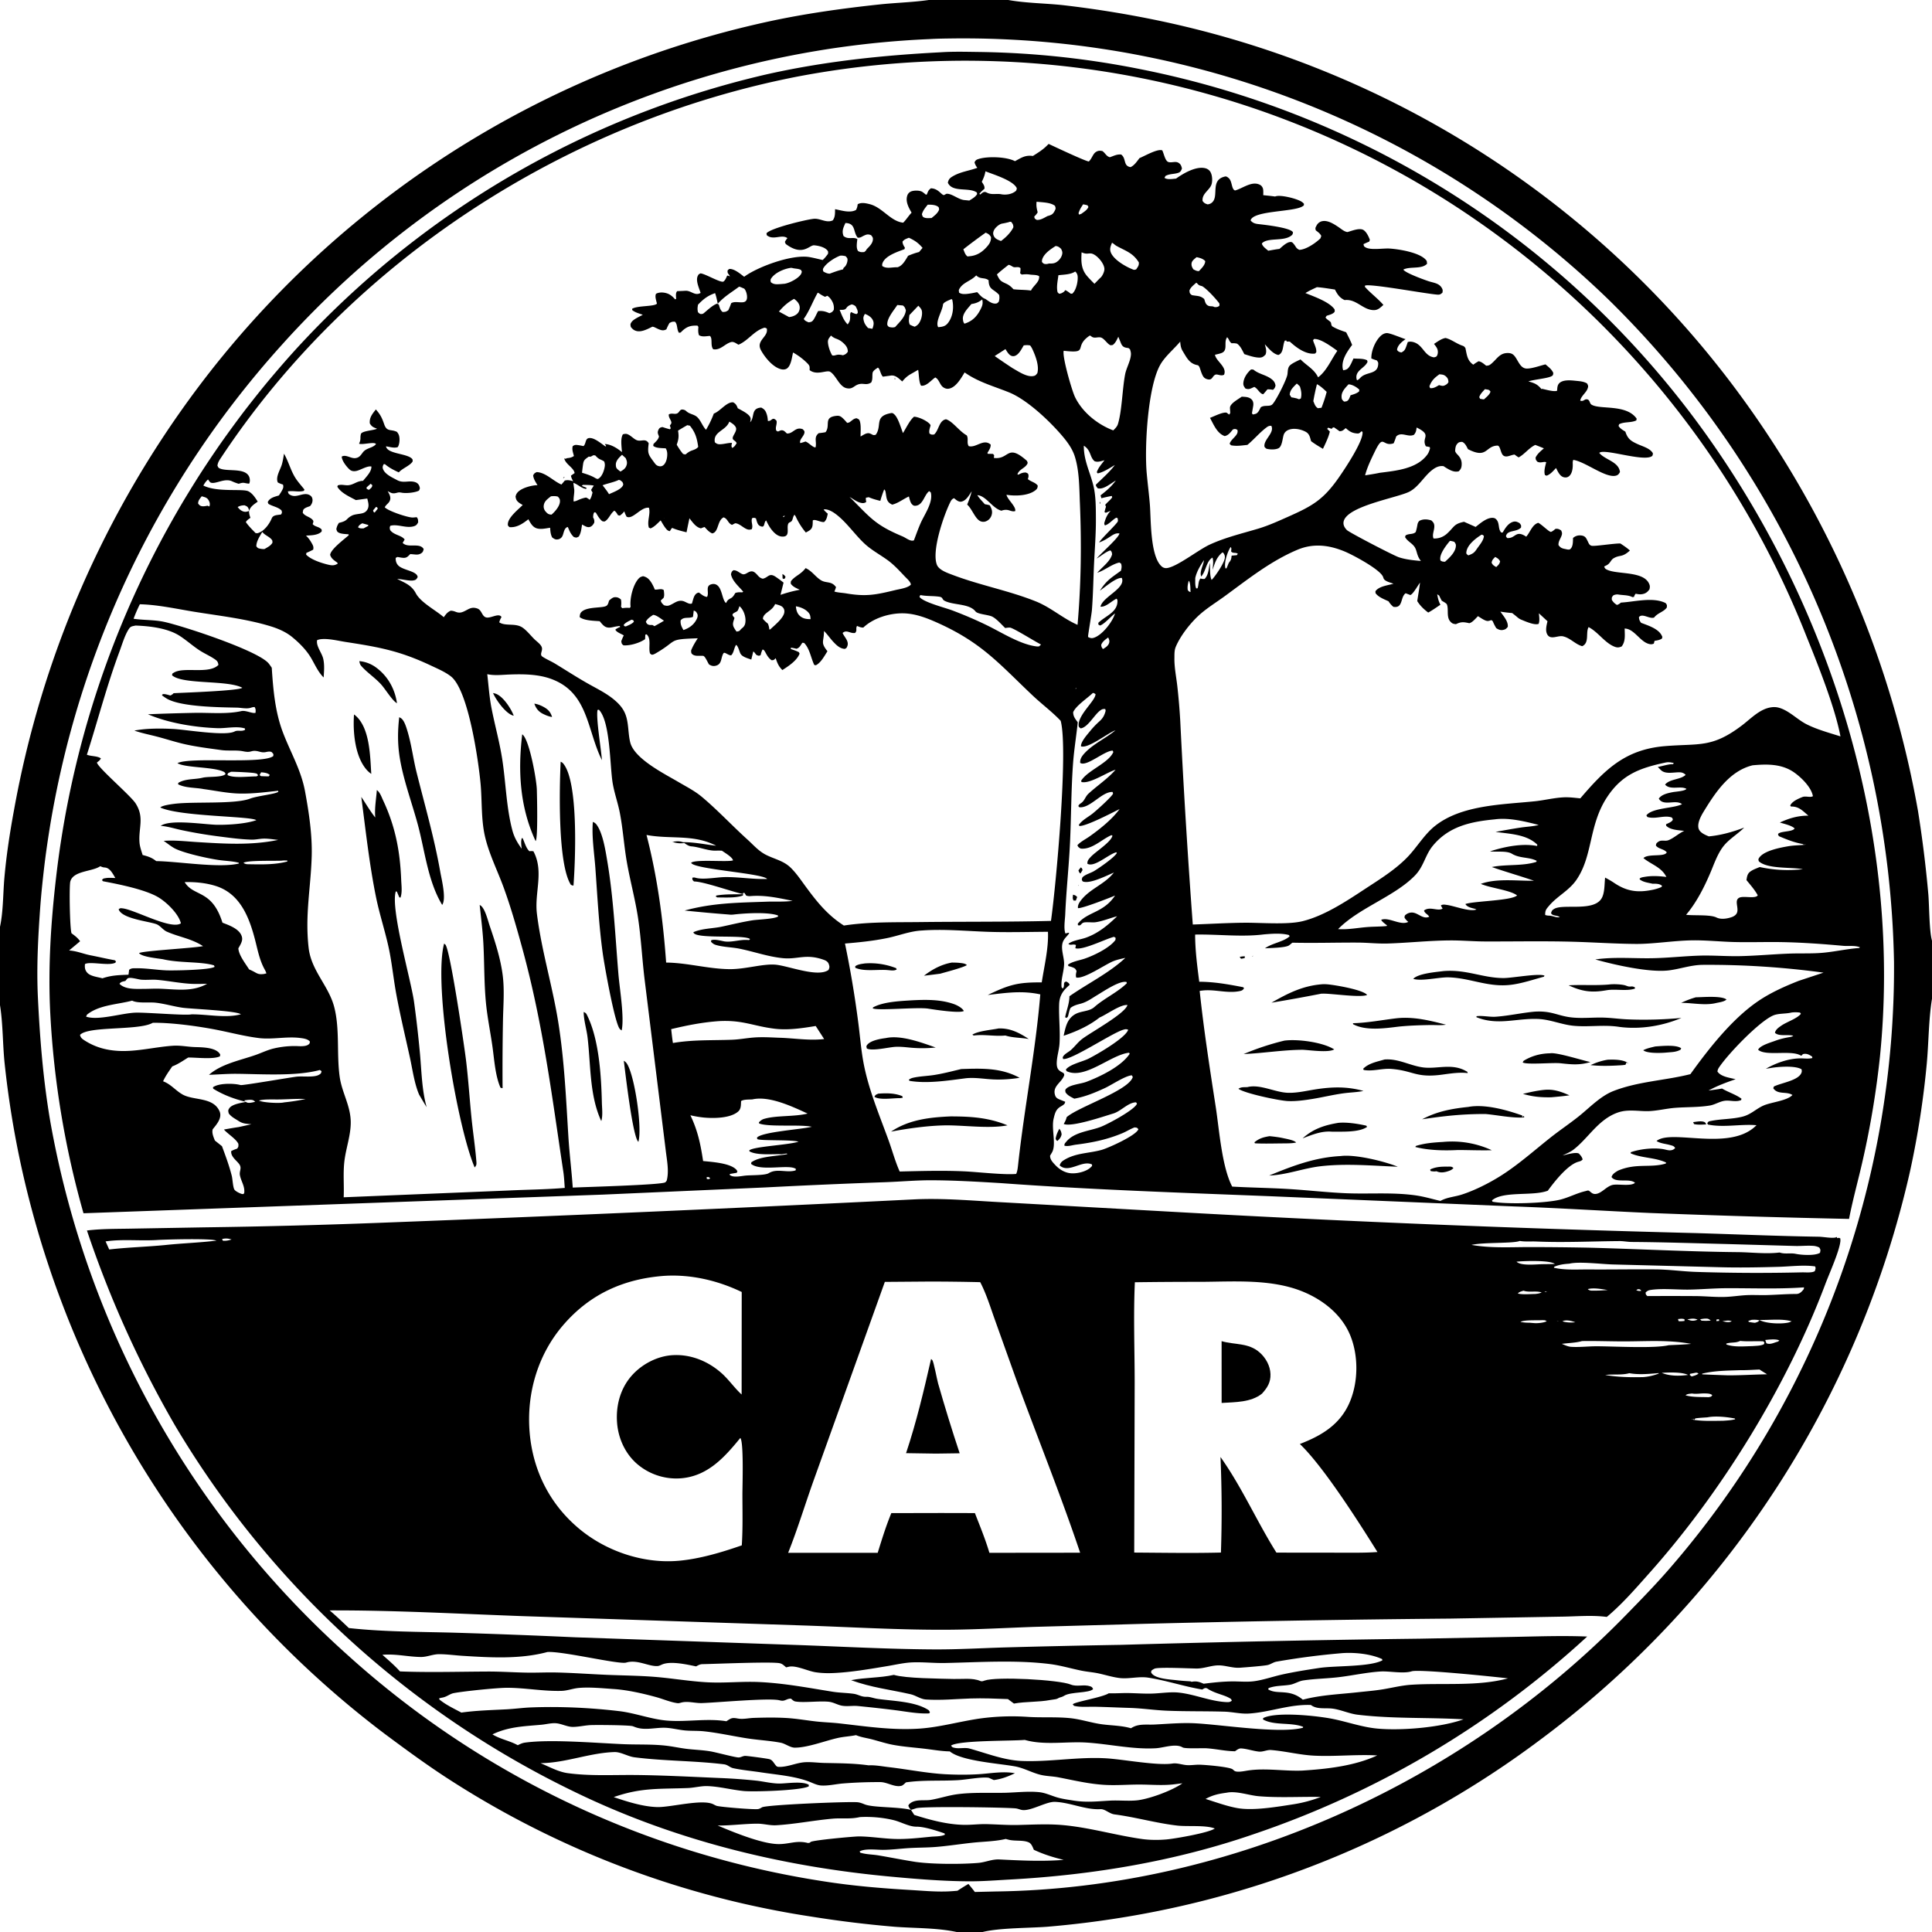 <svg xmlns="http://www.w3.org/2000/svg" viewBox="0 0 256 256"><path d="M123.057 0h10.55l.123.022c2.326.4 4.767.411 7.119.66q6.58.76 13.062 2.13 1.46.311 2.912.656 1.453.344 2.897.722t2.879.79q1.434.412 2.859.857t2.839.923 2.816.988 2.793 1.055 2.767 1.119 2.741 1.183 2.712 1.246q1.349.64 2.683 1.31t2.651 1.371 2.618 1.433q1.302.732 2.585 1.494 1.284.762 2.55 1.553 1.265.792 2.511 1.613 1.247.82 2.474 1.67t2.434 1.728 2.394 1.783 2.351 1.84 2.308 1.893q1.143.96 2.263 1.946 1.12.987 2.217 1.999t2.17 2.05 2.122 2.1 2.072 2.148 2.022 2.197 1.97 2.242 1.917 2.289 1.863 2.332 1.808 2.375 1.753 2.416q1.053 1.485 2.064 3 1.01 1.514 1.98 3.055.969 1.541 1.895 3.108t1.809 3.16 1.72 3.209 1.632 3.255 1.542 3.298 1.45 3.34 1.357 3.378 1.264 3.415 1.169 3.448 1.073 3.479.978 3.507.88 3.533q.417 1.773.782 3.556.368 1.783.686 3.576.88 5.5 1.372 11.05c.128 1.534.11 4.816.485 6.148v7.695l-.02.116c-.432 2.748-.415 5.664-.67 8.446a118 118 0 0 1-2.21 14.247q-.317 1.408-.667 2.808-.348 1.4-.73 2.791-.38 1.392-.79 2.775-.413 1.383-.853 2.757-.442 1.374-.915 2.737-.472 1.363-.975 2.716-.502 1.353-1.035 2.694t-1.095 2.67q-.562 1.328-1.154 2.644t-1.213 2.618q-.62 1.303-1.27 2.591t-1.328 2.562q-.679 1.273-1.385 2.531-.707 1.258-1.441 2.5t-1.496 2.468-1.551 2.433q-.79 1.208-1.605 2.398-.816 1.19-1.658 2.362t-1.71 2.325-1.76 2.285-1.812 2.246-1.862 2.206q-.943 1.091-1.91 2.162t-1.957 2.12q-.991 1.05-2.005 2.076t-2.05 2.031q-1.036 1.004-2.095 1.985-1.058.98-2.138 1.937-1.08.956-2.181 1.889t-2.223 1.84q-1.121.908-2.263 1.79-1.142.883-2.303 1.74-1.517 1.129-3.068 2.211-1.551 1.083-3.134 2.118-1.583 1.036-3.196 2.023t-3.255 1.926q-1.643.939-3.312 1.827-1.67.889-3.366 1.727t-3.416 1.625-3.463 1.522-3.507 1.416q-1.764.683-3.548 1.311-1.784.629-3.585 1.204-1.803.573-3.621 1.094t-3.652.987q-1.833.465-3.68.875-1.846.41-3.704.765t-3.726.653q-4.837.777-9.719 1.185c-2.421.177-6.316.142-8.51.692h-3.45c-2.649-.57-5.583-.488-8.288-.7q-5.529-.468-11.007-1.348-1.594-.242-3.181-.527t-3.165-.613q-1.58-.325-3.149-.692-1.57-.368-3.129-.778t-3.107-.86-3.084-.94-3.057-1.021q-1.523-.531-3.03-1.102-1.508-.57-3-1.181-1.492-.61-2.968-1.26t-2.933-1.338q-1.458-.687-2.897-1.414-1.44-.726-2.86-1.49t-2.818-1.565q-1.399-.8-2.776-1.638-1.378-.838-2.733-1.712c-2.97-1.911-5.81-4-8.642-6.108q-1.133-.857-2.247-1.74-1.114-.882-2.209-1.788-1.093-.906-2.168-1.837-1.074-.93-2.127-1.884t-2.085-1.93-2.042-1.976-1.997-2.021q-.988-1.022-1.953-2.065t-1.907-2.106-1.86-2.149-1.812-2.188-1.764-2.228-1.713-2.267-1.664-2.304-1.612-2.34-1.56-2.375q-.767-1.196-1.508-2.408-.74-1.213-1.453-2.442t-1.4-2.473-1.345-2.503-1.29-2.532q-.63-1.274-1.233-2.56-.602-1.287-1.176-2.587t-1.12-2.612-1.06-2.636-1.003-2.659-.944-2.68-.885-2.7-.825-2.72q-.397-1.363-.764-2.736-.368-1.373-.705-2.753t-.643-2.768q-1.526-6.93-2.264-13.99c-.242-2.45-.207-5.013-.577-7.436L0 133.202v-10.393c.438-2.06.395-4.353.579-6.456.26-2.986.72-5.995 1.265-8.942q.338-1.888.73-3.765t.838-3.742q.446-1.864.947-3.715.5-1.852 1.054-3.687.553-1.836 1.16-3.655.607-1.82 1.266-3.62.66-1.8 1.37-3.581.712-1.78 1.475-3.54.762-1.76 1.576-3.496.813-1.736 1.676-3.448.864-1.713 1.776-3.399.913-1.686 1.874-3.346.961-1.659 1.97-3.29 1.01-1.63 2.065-3.23 1.056-1.601 2.158-3.17 1.102-1.57 2.249-3.106.86-1.152 1.745-2.284t1.797-2.244 1.846-2.203 1.894-2.161 1.943-2.119 1.99-2.074q1.005-1.026 2.034-2.03 1.03-1.004 2.08-1.984t2.124-1.937q1.072-.957 2.166-1.889 1.094-.933 2.208-1.84 1.114-.908 2.249-1.79 1.133-.883 2.287-1.74 1.154-.858 2.326-1.69 1.173-.83 2.364-1.635t2.398-1.583q1.209-.778 2.435-1.53 1.225-.75 2.467-1.474 1.242-.723 2.5-1.419 1.257-.695 2.53-1.362t2.56-1.306q1.288-.64 2.59-1.249t2.616-1.19 2.642-1.132 2.666-1.073q1.34-.521 2.69-1.012 1.351-.492 2.712-.953t2.733-.892q1.371-.43 2.751-.83t2.77-.77 2.786-.706 2.801-.645c4.873-1.06 9.891-1.762 14.85-2.29 2.107-.223 4.267-.275 6.36-.567zm.132 5.18q-1.521.064-3.04.166-1.518.103-3.034.243t-3.027.319-3.018.393-3.007.469q-1.502.253-2.996.543t-2.98.617-2.965.692-2.945.765-2.927.838-2.904.91-2.881.983-2.856 1.054q-1.42.545-2.828 1.125t-2.8 1.194-2.769 1.264q-1.376.65-2.736 1.333t-2.703 1.4-2.667 1.467-2.63 1.533q-1.305.782-2.59 1.597-1.286.815-2.55 1.662-1.265.847-2.509 1.725-1.243.877-2.464 1.786t-2.42 1.848-2.372 1.906q-1.174.968-2.325 1.965-1.15.998-2.274 2.023t-2.224 2.078-2.171 2.134-2.118 2.186-2.062 2.239q-.866.957-1.712 1.932t-1.671 1.967q-.826.993-1.63 2.002-.806 1.009-1.59 2.034t-1.547 2.066-1.504 2.098q-.742 1.057-1.461 2.129-.72 1.071-1.417 2.157t-1.372 2.187-1.327 2.215q-.652 1.113-1.281 2.24-.63 1.127-1.235 2.267t-1.188 2.292-1.14 2.316q-.559 1.164-1.093 2.339-.535 1.175-1.045 2.36-.51 1.186-.996 2.382-.485 1.196-.946 2.402-.461 1.205-.897 2.42t-.847 2.439-.797 2.455-.746 2.471-.696 2.486-.644 2.5-.592 2.512-.541 2.525-.489 2.535-.436 2.544-.385 2.552-.331 2.56-.28 2.567-.226 2.571c-.293 4.046-.506 8.033-.31 12.09.265 5.49.711 10.97 1.644 16.389q.225 1.266.477 2.528.251 1.261.529 2.518.277 1.256.58 2.506.304 1.25.634 2.493.33 1.244.684 2.48t.736 2.465.787 2.449.838 2.433q.431 1.211.888 2.414.456 1.202.938 2.395t.987 2.376q.506 1.183 1.037 2.354t1.085 2.333q.555 1.16 1.134 2.31.578 1.148 1.18 2.284.603 1.137 1.23 2.261.625 1.124 1.274 2.234.65 1.11 1.321 2.208.672 1.096 1.367 2.18.695 1.082 1.412 2.15t1.456 2.12q.739 1.054 1.5 2.09.76 1.038 1.543 2.06.781 1.02 1.585 2.025t1.627 1.993 1.668 1.959q.844.97 1.708 1.923t1.748 1.888 1.786 1.85 1.825 1.814 1.862 1.775q.94.878 1.899 1.736.822.745 1.658 1.474.836.73 1.685 1.444t1.711 1.412 1.736 1.38 1.762 1.35q.886.666 1.785 1.317.9.65 1.81 1.283.91.634 1.832 1.251t1.855 1.217 1.877 1.183 1.898 1.149q.955.565 1.92 1.113.964.548 1.938 1.079t1.958 1.042q.984.513 1.977 1.008.993.494 1.995.97 1.002.477 2.012.935t2.03.897 2.044.86q1.027.421 2.06.823t2.076.785q1.04.383 2.089.747 1.047.364 2.102.71 1.055.344 2.115.67 1.06.325 2.127.631t2.137.593q1.072.286 2.149.554 1.077.267 2.158.514 1.082.248 2.167.475 1.086.227 2.176.435t2.183.396 2.19.356c3.787.593 7.531.907 11.355 1.133 1.698.1 3.441.27 5.14.19q.584-.03 1.165-.083c.48-.312.959-.618 1.457-.902.288.35.578.7.848 1.062l2.763-.065c31.061-.403 61.808-14.401 83.426-36.538 2.15-2.2 4.339-4.447 6.33-6.79q.884-1.03 1.745-2.08t1.698-2.12 1.65-2.156 1.602-2.193 1.552-2.228q.763-1.123 1.502-2.263.738-1.139 1.451-2.295t1.4-2.327 1.346-2.358 1.294-2.387 1.24-2.416 1.186-2.443q.58-1.228 1.131-2.468.552-1.241 1.076-2.494t1.02-2.517q.495-1.263.963-2.538t.906-2.56.848-2.58q.41-1.294.791-2.597.38-1.304.732-2.615t.674-2.63.615-2.646.556-2.658q.263-1.332.496-2.67t.436-2.68.376-2.689q.174-1.347.316-2.697t.256-2.703.195-2.709.135-2.712.075-2.714.012-2.716q-.03-1.53-.095-3.06-.065-1.529-.168-3.056-.105-1.528-.244-3.052-.14-1.524-.315-3.044-.179-1.521-.393-3.037-.213-1.516-.464-3.026-.25-1.51-.537-3.013-.287-1.504-.61-3-.324-1.496-.684-2.984-.359-1.488-.755-2.967-.395-1.478-.826-2.947-.432-1.469-.899-2.927-.466-1.457-.969-2.903-.501-1.447-1.038-2.88t-1.109-2.853-1.177-2.826-1.246-2.797-1.313-2.765-1.38-2.733q-.706-1.358-1.445-2.698t-1.51-2.663-1.576-2.625-1.637-2.586-1.7-2.546-1.762-2.504-1.821-2.46-1.881-2.415-1.939-2.37-1.996-2.32q-1.012-1.15-2.051-2.273t-2.106-2.222q-1.066-1.098-2.159-2.17-1.076-1.042-2.176-2.058t-2.226-2.004-2.273-1.95q-1.149-.96-2.32-1.893-1.173-.933-2.367-1.836-1.194-.904-2.41-1.779t-2.453-1.718-2.494-1.659q-1.256-.814-2.533-1.597t-2.572-1.535-2.608-1.472-2.644-1.408-2.677-1.343-2.709-1.277-2.739-1.211q-1.377-.59-2.768-1.144-1.391-.555-2.795-1.076t-2.82-1.008-2.845-.939-2.866-.869-2.886-.798-2.906-.729-2.922-.657-2.937-.586-2.95-.514-2.963-.442-2.972-.37-2.98-.297-2.986-.224-2.992-.151-2.994-.079-2.995-.006c-1.06.016-2.135.023-3.193.087"/><path d="M11.064 160.763q-.92-3.23-1.657-6.506-.736-3.276-1.287-6.588-.552-3.313-.916-6.65-.364-3.339-.54-6.692c-.316-6.064.076-12.145.78-18.168q.14-1.211.304-2.419t.351-2.412q.188-1.204.398-2.405t.445-2.397.491-2.387q.257-1.191.538-2.378.28-1.186.583-2.366.304-1.18.63-2.355t.675-2.342q.35-1.168.72-2.329.372-1.16.767-2.314.394-1.153.81-2.299t.856-2.282q.438-1.138.899-2.266.46-1.128.943-2.248.483-1.119.987-2.228.505-1.11 1.03-2.21.526-1.099 1.073-2.188t1.115-2.168 1.158-2.145 1.198-2.123 1.24-2.098 1.28-2.075 1.32-2.049 1.36-2.022 1.4-1.996 1.438-1.969 1.475-1.94 1.513-1.911 1.55-1.881 1.587-1.851q.802-.918 1.621-1.82.771-.843 1.558-1.672.786-.829 1.588-1.643t1.619-1.613 1.649-1.582 1.678-1.55T49 36.705q.86-.75 1.735-1.486.875-.735 1.764-1.453.888-.719 1.79-1.42.902-.702 1.817-1.387.914-.684 1.842-1.352.927-.667 1.867-1.317t1.892-1.281 1.916-1.246 1.939-1.21 1.961-1.172 1.983-1.136 2.004-1.098 2.025-1.06q1.016-.522 2.043-1.023t2.063-.983q1.036-.483 2.08-.945 1.046-.462 2.099-.905t2.115-.866 2.13-.825q1.07-.403 2.147-.786t2.16-.745 2.174-.704 2.187-.663 2.199-.622 2.21-.58 2.22-.54c7.671-1.742 15.388-2.563 23.228-2.97 1.687-.117 3.433-.065 5.124-.045q2.716.037 5.427.2 2.71.164 5.411.454t5.384.705 5.346.956q1.447.289 2.887.613 1.44.325 2.871.684t2.854.753 2.834.823q1.413.43 2.814.892 1.401.463 2.791.96t2.767 1.028 2.74 1.095 2.714 1.162 2.684 1.228 2.654 1.292 2.621 1.357 2.587 1.42q1.285.727 2.552 1.484t2.515 1.545 2.477 1.606q1.228.818 2.436 1.665t2.395 1.725 2.353 1.783 2.308 1.84 2.263 1.895 2.215 1.95 2.168 2.003q1.071 1.015 2.118 2.056 1.047 1.04 2.067 2.106t2.016 2.157q.994 1.09 1.962 2.205.967 1.114 1.907 2.252t1.852 2.298 1.796 2.343 1.738 2.386 1.68 2.427c15.621 23.101 23.993 51.849 21.186 79.745q-.724 6.862-2.245 13.593c-.593 2.654-1.337 5.272-1.854 7.942q-13.207-.274-26.407-.788c-6.004-.268-12.01-.655-18.014-.867l-32.083-1.344c-11.94-.473-23.928-.87-35.844-1.742-3.04-.185-6.125-.367-9.17-.381-2.062-.01-4.14.185-6.202.257q-7.955.28-15.905.695l-21.546.952zm60.159-96.472c-.252-.422-.522-.805-.579-1.304.156-.275.186-.29.469-.433 1.195.046 2.2 1.193 3.281 1.65l.444-.527c.416-.113.704-.021 1.106.084l.026.088-.026-.088c-.136-.26-.246-.444-.286-.74l.484-.336c-.115-.717-1.197-1.151-1.375-1.942l.259.063-.01-.081.135-.016c.357-.044.59-.076.895-.286l-.049-.186c-.1-.387-.218-.716-.11-1.118.274-.201.411-.18.745-.136.229.03.457.08.683.127.418-.368.143-1.184.994-1.06.63.092 1.394.753 1.916 1.107l.121-.088.014.074-.227-.306c.812.018 1.673.562 2.278 1.073-.034-.662-.229-1.794.126-2.361.327-.09.476-.1.783.067.353.19.663.537 1.025.696.593.263 1.201-.304 1.611.433-.188 1.423-.03 1.493.811 2.648.176.242.376.367.675.396a.65.65 0 0 0 .468-.158c.413-.344.546-1.14.495-1.645a1.4 1.4 0 0 0-.192-.578c-.462-.04-1.298-.004-1.655-.33.048-.312-.02-.186.164-.378.265-.275.509-.479.597-.865-.127-.343-.246-.51-.072-.879.137-.29.248-.305.53-.371.332.112.658.217 1 .297l.1-.136-.117-.358c.1-.158.24-.27.194-.462-.089-.36-.392-.636-.331-1.018.411-.214.7.01 1.058-.108.435-.145.334-.77 1.099-.44.042.019.19.151.22.176.418.35.978.364 1.373.723.486.442.7 1.191 1.178 1.692a13 13 0 0 0 1.032-2.147l.157-.071c.778-.368 1.583-1.495 2.41-1.423.368.201.46.406.61.785.457.265 1.513.74 1.68 1.265.059.182-.004.406-.038.587.634-.65.056-1.855 1.466-1.94.434.223.572.412.725.871.101.304.132.58.154.897.552.08.562-.654 1.144-.029.115.461-.212.878-.023 1.325l.215.11c.299-.114.466-.256.775-.096.13.068.306.259.407.353.829.067 1.106-.942 2.104-.565.112.132.24.21.232.397-.023.519-.735.967-.563 1.438.24-.048.458-.123.687-.205.408.117 1.04.859 1.342.769.18-.75-.278-1.331.425-1.877.306-.03.596-.063.896-.129.704-.905-.347-1.983 1.452-2.166.34-.035.528.044.776.263.231.203.435.442.636.673.305-.044.334-.097.571-.28.236-.182.377-.298.681-.338.258.127.347.128.436.42.17.56.085 1.4.088 2 .373-.195.795-.541 1.215-.408.364.115.419.316.803.171.869-1.219-.261-2.454 2.028-2.864.2-.035.299.051.446.189.5.465.874 1.813 1.126 2.458.403-.623.91-1.726 1.475-2.17.63.042 1.602.493 2.048.934.084.084.095.127.137.224-.091.347-.253.728-.136 1.082.265.162.293.145.608.119.653-.593.63-1.848 1.57-2.016.88.255 1.736 1.573 2.753 2.134.262.475-.039.964.26 1.425.988.265 1.956-1.047 2.908-.206.026.421-.225.746-.427 1.097l.035.123.699.014.153.175-.037.358c2.076.275 1.7-2 4.387.393.058.164.136.233.044.4-.322.59-1.067.694-1.308 1.375l.11.056.111-.056c.321-.16.523-.24.893-.235.161.083.286.084.334.275.057.228-.005.381-.067.599.404.347 1.005.435 1.31.864-.024.306-.064.422-.314.619-.914.721-2.596.778-3.725.609l-.105-.018c.139.651 1.309 1.573 1.155 2.166-.613.162-.875-.401-1.83-.053-1.215-.34-2.038-1.997-3.187-2.057.256.42.669.817.99 1.195l.168.03a5 5 0 0 1 .489.114c.25.45.406.82.231 1.346a1.25 1.25 0 0 1-.74.779.95.95 0 0 1-.826-.065c-.642-.387-1.02-1.578-1.656-2.156.246-.587.445-1.142.604-1.759-.353.508-.725 1.252-1.383 1.372-.367.067-.692-.24-.958-.456-.312.118-.406.324-.548.616-.838 1.73-2.443 6.377-1.726 8.208.284.725 1.479 1.11 2.153 1.366 3.581 1.355 7.395 2.058 10.955 3.483 1.995.799 3.586 2.263 5.527 3.108.477-5.407.537-10.755.31-16.176-.084-1.997-.066-4.197-.667-6.117-.299-.956-.888-1.802-1.522-2.565-1.676-2.017-4.757-4.959-7.2-5.947-2.012-.812-4.093-1.366-5.882-2.641-.457.742-1.117 1.945-2.044 2.143-.297.064-.557-.011-.8-.183-.465-.33-.506-1.007-1.045-1.296-.573.38-1.167 1.196-1.886 1.092-.3-.485-.27-1.503-.383-2.101-.316.181-.63.366-.948.544-.492.275-.8.566-1.159.999-.428-.36-.84-.83-1.437-.793-.053.003-.257.036-.302.042q-.41.054-.819.116c-.319-.262-.4-1.112-.681-1.2-.237.174-.65.402-.694.715-.066.466.044.812-.182 1.253-.791.526-1.202-.184-2.195.502-.37.255-.597.348-1.046.26-.988-.191-1.405-1.7-2.193-2.176-.468-.283-1.744.536-2.727-.223.014-.459.04-.563-.303-.91a8.5 8.5 0 0 0-1.893-1.425c-.146.625-.252 1.71-.794 2.11-.194.144-.481.17-.714.123-1.046-.21-2.042-1.378-2.582-2.258-.213-.345-.408-.706-.305-1.119.19-.758 1.104-1.185.915-2.038-.267-.13-.27-.128-.538-.029-1.218.449-2.052 1.72-3.214 2.177-.329-.18-.642-.455-1.023-.335-.818.256-1.374 1.1-2.32.938-.414-.488-.039-1.43-.443-1.765-.494.03-1.023.163-1.448-.1-.13-.389-.106-.697-.076-1.097l-.113-.165c-.773-.034-1.295.065-1.907.591a5 5 0 0 0-.323.315l-.225.043c-.323-.443-.158-1.076-.527-1.464-.327-.033-.452.011-.739.169-.16.276-.287.538-.407.834-.298.154-.488.17-.817.063-.224-.073-.44-.19-.654-.288-.233-.108-.128-.07-.378-.128l-.167.083c-.563.278-1.34.672-1.982.482-.34-.101-.494-.256-.713-.524-.068-.323-.09-.392.119-.681.263-.364 1.066-.71 1.466-.934-.463-.168-1.037-.307-1.41-.634l.006-.168c.744-.439 2.938-.262 3.278-.676-.085-.396-.302-.95-.121-1.304.39-.214.893-.208 1.319-.096.524.136.867.441 1.217.837l.128-.069c-.004-.362-.103-.74.135-1.021.363-.017.727-.025 1.09-.05.766-.053 1.266.741 2.018.279-.2-.637-.685-1.628-.371-2.258.118-.238.141-.212.357-.329.636.049 2.736 1.32 3.053 1.078.248-.189.358-.51.486-.787.231.043.11.008.358.113-.16-.404-.345-.304-.307-.789.143-.13.163-.219.375-.198.643.063 1.313.657 1.823 1.032l.157-.11c1.839-1.278 6.24-2.889 8.51-2.492.579.102 1.16.252 1.733.385.28-.251.487-.519.71-.822.008-.196.055-.275-.077-.439-.374-.463-1.207-.644-1.77-.687-.633-.048-1.493 1.522-3.756-.176l-.115-.271c.099-.193.196-.339.339-.501-.753-.576-1.887.35-2.741-.398l-.033-.247c.548-.685 5.227-1.813 6.254-1.918.88-.09 1.692.614 2.538.198.322-.47.28-.928.295-1.474.853.162 1.959.544 2.769.106.15-.262.189-.463.23-.761.475-.273 1.048-.144 1.567-.017 1.71.421 2.766 2.282 4.46 2.462.416-.413.708-.906 1.112-1.332-.376-.639-.822-1.447-.582-2.22a.87.87 0 0 1 .455-.56c.35-.184 1.13-.186 1.476-.011.186.094.397.288.559.417l.115-.045c.163-.39.19-.552.538-.805.975.022 1.36.855 1.714.9.046.005.298-.172.362-.176.711-.046 1.567.775 2.378.835.213.017.425.043.638.061.377-.242.79-.457 1.028-.849l-.026-.212c-1.033-.748-3.241.046-3.85-1.302.092-.405.218-.583.577-.804 1.057-.65 2.2-.751 3.33-1.17q-.06-.078-.116-.16a1.9 1.9 0 0 1-.256-.566c.142-.292.257-.356.569-.453 1.18-.367 3.675-.293 4.79.3.868-.466 1.362-.829 2.375-.69.65-.414 1.285-.798 1.833-1.345l.16-.157.093-.097c.718.335 4.821 2.273 5.326 2.33.204-.2.31-.389.447-.635.19-.342.355-.625.753-.75.212-.066.384-.036.595 0 .411.293.497.676.988.822.526-.178.939-.417 1.506-.359.704.53.235 1.513 1.242 1.669.508-.234.846-.758 1.18-1.193.667-.267 2.399-1.278 3.02-1.028.215.405.38 1.432.827 1.547.223.057.365.033.588.013.284-.025.516-.056.77.11.283.186.347.421.425.728-.113.284-.175.47-.486.577-.58.198-1.14.104-1.704.42l-.123.247c.38.273 1.071.137 1.529.1.95-.683 2.56-1.624 3.773-1.397.284.054.544.183.718.418.303.408.348 1.132.247 1.615-.185.881-1.33 1.279-1.222 2.326.208.288.337.345.672.454.266-.039.467-.12.655-.323.824-.884-.325-2.946 1.668-3.374.169-.036.339.105.46.208.5.418.346 1.503.854 1.644 1.028-.28 2.248-1.325 3.323-.731.206.113.36.36.391.59.035.247.021.517.015.766.48.048.96.094 1.439.158.2.027.091.016.29-.03.712-.167 2.779.338 3.387.762.17.118.168.13.284.261-.032.24.024.18-.173.313-1.154.782-6.564.55-6.905 1.88.273.34.599.437 1.016.485.878.101 3.978.443 4.537 1.004.026.026.045.06.067.089-.045.263-.05.31-.281.476-1.048.757-3.132.175-3.844 1.002.075.392.548.703.843.96.494-.084.99-.183 1.489-.239.39-.328.971-.928 1.505-.916.181.005.283.133.393.267.305.37.269.55.729.771.89-.022 2.184-.912 2.807-1.528l.106-.318c-.166-.33-.438-.51-.722-.732-.095-.308-.058-.35.096-.637a1.1 1.1 0 0 1 .629-.55c.784-.248 1.667.34 2.287.755.362.241.737.592 1.174.655.555-.146 1.65-.621 2.165-.249.397.287.637.834.811 1.275l-.092.243a12 12 0 0 0-.752.328c.051.271.044.303.287.439.685.383 2.318.1 3.133.146 1.22.07 4.272.543 4.962 1.66l.042.352c-.699.771-2.256.318-3.143.774.214.435 2.816 1.374 3.382 1.556.683.22 1.417.252 1.765.983.098.205.058.297.037.512-.213.202-.341.293-.65.273-1.482-.099-8.979-1.501-9.613-1.196l-.023.154c.763.86 1.696 1.526 2.457 2.402-.406.36-.722.707-1.303.69-1.447-.041-2.282-1.51-3.837-1.329-.66-.309-.964-.763-1.279-1.398-.791-.114-1.595-.261-2.393-.313-.516.243-1.037.473-1.52.78 1.105.451 3.196 1.169 3.866 2.167.01.16.062.262-.058.39-.234.248-.675.342-.992.451l-.153.219c.177.332.705.493.74.77.027.224.015.144.118.39.59.373 1.225.576 1.88.808.267.55.576 1.105.786 1.679-.655.876-1.483 2.05-1.224 3.223.01.047.037.089.055.133.401-.072.563-.13.802-.477.221-.32.384-.736.55-1.087.594.056 1.259-.024 1.8.237.069.258.095.16-.021.363-.409.72-1.658 1.072-1.35 2.198.008.033.027.063.04.094.213-.09.303-.192.458-.353.805-.835 2.315-.358 2.35-1.85.005-.212-.072-.263-.184-.431l-.192-.059a6 6 0 0 1-.536-.2c-.032-.952.479-2.208 1.146-2.898.24-.248.533-.442.887-.462.43-.024 1.957.648 2.504.804-.45.31-.995.746-1.116 1.31-.01.045-.007.09-.011.136.208.234.252.236.559.318.4-.19.502-.374.654-.787.072-.196.136-.395.201-.593.31-.114.71-.034 1.006.097 1.068.473 1.244 1.76 2.48 1.93.171-.057.3-.048.391-.221.151-.289.147-.676.007-.968-.1-.21-.266-.412-.407-.594.474-.298.971-.694 1.531-.783.773.181 1.453.76 2.24 1.02.2.066.28.149.394.321.196.905.232 1.64 1.04 2.195l.169-.123a5 5 0 0 1 .54-.333c.402.075.68.343.994.587.373.008.515-.101.793-.349.684-.609 1.05-1.344 2.102-1.326.301.005.537.064.759.277.565.543.792 1.764 1.73 1.78.72.01 1.755-.38 2.483-.554.396.346.837.652 1.036 1.151-.04.188-.007.276-.183.388-.502.321-2.312.446-3.123.717.854.23 1.245.4 1.8 1.103l-.062-.135c.524.09 1.606.447 2.07.27l.008-.123c.024-.32.037-.63.279-.874.49-.496 1.527-.389 2.157-.323.524.054 1.073.078 1.53.358.15.296.187.354.062.691-.209.566-.892 1.001-.97 1.589.479.131.513-.2.851-.182.447.023.36.525.634.701 1.101.706 4.612-.11 5.991 1.863l-.045.233c-.718.342-1.564.145-2.279.503l-.077.225c.22.366.553.539.904.76l.053.156c.313.864.775 1.13 1.584 1.501.642.295 1.668.559 2.014 1.217-.029.162-.002.294-.154.391-1.169.745-6.387-1.09-6.953-.447.73.917 2.58 1.145 2.74 2.527-.133.253-.252.421-.552.492-1.382.328-4.006-1.839-5.633-2.098-.09.246-.078.312-.071.565.013.495-.054 1.172-.43 1.545-.209.209-.468.262-.75.194-.539-.129-.805-.782-1.034-1.225-.376.383-.727.832-1.243 1.017l-.222-.075c-.181-.52.04-1.19.161-1.715-.213-.051-.286-.03-.498.002-.265.04-.415.052-.667-.058-.201-.234-.219-.246-.243-.551.243-.513.683-.859 1.105-1.226-.383-.151-.765-.317-1.153-.452l-.151.082c-.77.43-1.308 1.184-2.045 1.57a5 5 0 0 1-.533-.374c-.504.032-1.126.482-1.538.086-.336-.323-.355-1.287-.744-1.275-1.617.05-1.328 1.802-3.895.474-.207-.381-.354-.773-.765-.967-.308.014-.452.01-.671.269-.23.27-.245.612-.267.945.078.235.188.337.353.512.4.425.561.826.503 1.421-.034.351-.137.498-.373.748-.578.16-1.09-.11-1.584-.398-.148-.086-.289-.181-.43-.276-.583-.089-1.072.16-1.525.513-1.073.838-1.784 2.224-2.997 2.858-1.575.825-8.519 1.932-8.74 4.072-.041.4.182.76.456 1.028.325.32 6.156 3.36 6.893 3.602.913.3 1.954.407 2.909.486-.601-.738-.483-1.375-.87-1.904-.356-.487-.904-.697-1.229-1.256.08-.24.013-.21.215-.298.413-.18.863-.047 1.197-.38a7 7 0 0 0 .207-.871c.046-.269.081-.407.278-.61.508-.266 1.054-.218 1.584-.054.24.228.363.352.39.697.044.572-.33 1.174-.1 1.694.678.037 1.302-.2 1.802-.657.96-.878.87-1.277 2.243-1.552l1.532.68c.597-.465 1.456-1.233 2.26-1.204.297.01.468.148.617.397.283.473.114 1.131.516 1.548l.19.002.069-.118c.3-.514.69-1.111 1.299-1.3.35-.108.564.008.864.163.207.275.235.26.199.597-.604.641-1.86.284-1.994 1.166l.151.218c1.145.105 1.087-1.14 2.533-.178.525-.588.786-1.587 1.583-1.834.408.147 1.503 1.286 1.717 1.196.224-.093.397-.252.585-.402.355-.022.416.029.733.2.145.295.167.43.049.748-.16.428-.419.724-.391 1.205.247.346.45.44.869.518.195.036.528.153.688.016.397-.34.348-1.004.373-1.478.33-.28.695-.384 1.127-.323.266.037.47.145.613.374.076.12.135.25.199.376.138.27.192.517.513.607.367.104 2.977-.323 3.818-.299.446.29.868.576 1.266.93-1.072.975-1.29.523-2.157 1.026-.405.236-.432.684-.953.94l-.178.091-.124.06c.097.284.181.342.448.458 1.413.613 4.815.14 5.52 1.863.119.29.09.4.037.698-.245.343-.482.55-.907.635-.33.066-.596.026-.919-.047a.84.84 0 0 0-.22.422c-.273.039-.137.055-.388-.047-.489-.198-1.126-.177-1.648-.26-.275-.044-.433-.004-.693.087-.235.278-.231.259-.215.622.21.317.352.46.673.664.254-.081.332-.144.53-.312 1.79-.096 4.272-.779 5.926.067.198.262.183.253.154.584-.394.583-1.208.707-1.685 1.334-.62.222-1.547-.62-2.008-.059.025.346.085.48.291.758.89.342 2.291.767 2.733 1.691.113.236.091.13.018.404-.327.19-.606.234-.972.289l-.096.367c-.258.125-.49.1-.757.012-1.12-.37-1.9-2-3.108-2.006.007.827.139 1.683-.398 2.371-.4.171-.627.169-1.032-.004-1.241-.529-2.137-1.944-3.35-2.558-.42.723.145 2.084-.847 2.527-.936-.26-1.576-1.097-2.555-1.309-.658-.142-1.602.503-2.047-.208-.324-.517-.12-1.247.004-1.788l-1.141-1.055c.042.473.127.943-.03 1.4-.54.222-1.77-.336-2.295-.547-.282-.114-.44-.255-.665-.446-.177-.15-.366-.291-.548-.438a21 21 0 0 1-1.565-.187c.401.569 1.065 1.294.98 2.023-.227.26-.299.34-.658.407-.32.06-.611-.07-.867-.243a6 6 0 0 1-.429-.832c-.07-.156-.052-.105-.219-.236-.358.123-.5.181-.856.023-.314-.14-.625-.361-.918-.543-.304.296-.739.849-1.157.932l-.15-.033c-.682-.144-.992-.137-1.617.164-.347-.049-.468-.058-.723-.33-.579-.615-.203-1.652-.477-2.298-.057-.136-.54-.4-.677-.484-.116-.22-.234-.436-.333-.664l-.269-.187c.089.509.181.929.425 1.387-.53.351-1.056.733-1.615 1.037-.598-.452-1.05-.883-1.454-1.517.12-.814.274-1.632.366-2.45-.291.38-.917 1.527-1.282 1.645l-.62-.237c-.74.513-.303 2.026-1.633 1.797a3 3 0 0 1-.632-.728c-.576-.275-1.356-.55-1.73-1.09-.002-.25-.054-.219.097-.377.531-.556 1.57-.654 2.287-.868-.357-.128-1.124-.307-1.297-.667-.036-.075-.056-.156-.086-.234-.377-.98-3.971-2.902-5.08-3.363-2.073-.864-4.156-1.124-6.281-.226-3.562 1.505-6.522 3.883-9.608 6.137-1.203.879-2.566 1.699-3.638 2.734-1.09 1.052-2.288 2.602-2.869 4.004-.192.462-.163 1.015-.17 1.507-.017 1.182.233 2.409.371 3.582q.269 2.366.403 4.743.662 13.483 1.659 26.944c2.268-.075 4.541-.214 6.81-.236 2.185-.022 5.756.296 7.777-.216 2.881-.728 5.71-2.601 8.178-4.225 1.978-1.3 4.143-2.623 5.774-4.353 1.23-1.305 2.163-2.933 3.578-4.05 3.514-2.777 8.909-2.808 13.183-3.25 1.3-.134 2.608-.474 3.91-.526.704-.027 1.436.07 2.138.138 3.251-3.8 5.935-6.49 11.24-6.922 4.562-.372 6.198.268 10.162-2.73.991-.75 1.951-1.75 3.122-2.207.51-.2 1.124-.304 1.665-.18 1.38.319 2.506 1.561 3.75 2.2 1.386.713 3.047 1.155 4.534 1.63-.74-3.902-2.994-9.52-4.523-13.305q-.41-1.038-.839-2.069-.43-1.03-.877-2.053-.449-1.023-.916-2.037t-.953-2.019q-.485-1.005-.989-2.001t-1.026-1.983-1.063-1.963-1.1-1.944-1.134-1.923-1.17-1.902-1.204-1.88q-.611-.934-1.239-1.857t-1.273-1.834-1.307-1.81-1.34-1.786-1.373-1.761-1.404-1.736-1.437-1.709-1.468-1.682q-.741-.835-1.498-1.655t-1.53-1.627-1.558-1.599-1.588-1.57-1.616-1.54q-.815-.762-1.645-1.51-.829-.747-1.672-1.479t-1.7-1.449-1.725-1.416-1.751-1.385-1.777-1.352-1.801-1.32q-.907-.65-1.826-1.285-1.209-.836-2.439-1.642t-2.48-1.58-2.517-1.519-2.554-1.456-2.59-1.393-2.623-1.328-2.655-1.263q-1.335-.615-2.685-1.197t-2.715-1.13-2.741-1.063-2.767-.995-2.79-.926-2.813-.856-2.833-.787q-1.422-.376-2.852-.717t-2.868-.646-2.883-.575-2.897-.504-2.909-.431-2.918-.36-2.926-.288-2.932-.215-2.937-.142-2.94-.07-2.94.002-2.939.076-2.936.148-2.932.22-2.926.293-2.917.366q-1.457.2-2.908.437-1.451.236-2.896.509C75.102 16.04 46.557 34.5 29.221 60.75c-.215.324-.35.556-.41.941.096.223.109.298.35.397 1.005.41 3.136-.094 3.786.95.156.25.21.665.11.946-.013.037-.035.07-.053.105a4 4 0 0 1-.56-.088c-.298-.068-.534.013-.816.104a6.5 6.5 0 0 1-.9-.339c-1.007-.456-2.216.46-2.836.166-.076-.036-.262-.32-.328-.4-.284.247-.436.486-.62.806 1.86.93 5.217.38 5.972.763.55.28.915.862 1.233 1.367-.498.374-.952.618-1.152 1.24-.011-.09-.02-.204-.054-.287-.127-.317-.257-.342-.55-.47-.37.023-.566.05-.901.234.2.255.38.444.69.565.297.116.532.063.815-.043.008.248.033.45.111.683l.077.223c-.233.168-.471.308-.608.57.377.536.837.989 1.293 1.456.292.015.202.041.472-.066.69-.274 1.276-1.055 1.581-1.703.012-.026.126-.278.15-.313.237-.342.786-.31 1.172-.389.14-.249.13-.239.068-.52-.456-.467-1.184-.544-1.743-.883-.078-.222-.128-.186-.032-.346.292-.487.915-.612 1.419-.77.15-.23.313-.465.437-.71.141-.276.193-.43.1-.733a3.2 3.2 0 0 1-.683-.28c-.322-.722.33-1.672.535-2.376.135-.464.209-.957.286-1.434.555.961.834 2.03 1.373 2.984.372.659.876 1.179 1.336 1.772l-.078.167c-.679.204-1.423-.059-2.128.08l.114.313c.912.774 1.873-.302 2.753.158.25.13.375.311.406.589.038.323-.111.66-.328.885-.205.078-.456.15-.643.264-.3.182-.27.285-.322.608.282.49 1.003.54 1.346.993.133.175.02.329-.03.522.337.38.792.302 1.183.702.013.194.066.237-.087.364-.497.415-1.361.424-1.98.45.3.293.511.573.72.938.192.335.327.546.23.928a10 10 0 0 1-.9.426l-.035.228c.643.68 2.082 1.142 2.994 1.35.464.107.792.103 1.194-.152l-.049-.127c-.403-.294-.819-.54-.956-1.046.102-.757 1.871-2.054 2.464-2.593l-.018-.12c-.36-.036-.91-.042-1.235-.189-.293-.132-.303-.22-.389-.5.07-.35.155-.536.345-.827 1.235-.28.88-.532 1.715-.962.357-.185.898-.203 1.295-.29.337-.075.582-.205.76-.514.274-.478.1-.959-.016-1.459l-1.512.207c-.836-.45-1.952-.927-2.455-1.77l.061-.178c.501-.182.953.032 1.454-.029.68-.082 1.08-.553 1.892-.578.414-.518 1.134-1.201 1.108-1.892-.518-.127-1.407.445-1.953.574-.312.075-.648.064-.902-.151-.404-.341-1.073-1.196-1.077-1.742.55-.32 1.203.278 1.808.205.51-.061.695-.366.979-.746.478-.641 1.298-.555 1.752-1.112-.204-.37-1.766.136-2.247-.054.128-.271.18-.437.187-.74a2 2 0 0 1 .058-.53c.112-.442 1.687-.473 2.137-.717-.473-.183-.68-.247-.952-.697-.08-.796.343-1.267.798-1.855.599.67.816 1.123 1.108 1.97.36 1.05.896.602 1.693 1.009.148.193.237.328.292.57.093.414.044 1.095-.19 1.441-.479.172-1.06-.035-1.558-.1.184 1.017 2.714.922 3.428 1.623.14.138.098.206.1.387-.354.54-1.223.85-1.726 1.33l-.111.109c-.623-.288-1.171-.559-1.711-.989-.173-.137-.068-.106-.293-.089-.108.236-.178.368-.08.637.256.702 1.241 1.127 1.859 1.462.876.474 1.572-.01 2.426.282.25.084.451.28.532.53.095.295.075.328-.057.586-.519.27-1.642.373-2.214.285-.281-.043-.398-.084-.676-.007-.6.165-.73.066-1.255-.212l-.041-.062-.24-.098-.06-.168.06.168.24.097.041.064c.213.396.477.798.288 1.261-.092.226-.261.372-.428.54a1.4 1.4 0 0 0-.248.338c.492.513 2.866 1.29 3.584 1.352.207.017.447-.02.652-.04.21.27.167.356.194.686-.17.296-.246.42-.586.52-1.024.3-2.163-.343-3.112-.06-.109.275-.071.288-.017.564.523.694 1.477.654 1.921 1.247q-.128.226-.264.449c.718.753 2.246-.097 2.788.82-.076.29-.1.423-.38.589-.335.197-.653.14-1.01.106l-.383-.034c-.262.246-.421.487-.81.501-.281.01-.615-.072-.895-.115l-.23.12c-.016.359.06.686.299.962.608.706 2.543.748 2.611 1.593-.176.288-.211.374-.574.436-.564.096-1.522-.193-2.143-.197 1.047.523 1.907.825 2.475 1.899.648 1.223 2.624 2.232 3.701 3.168.283-.386.469-.668.917-.86.252.009.412.05.642.14.396.157.682.148 1.072-.026.674-.3 1.012-.677 1.803-.41.628.213.595 1.03 1.18 1.185.605.16 1.691-.647 2.034-.053-.141.261-.227.414-.294.707.834.544 2.121.056 3.061.68.574.381 1.117 1.088 1.62 1.578.3.291.873.684.97 1.1.108.46-.357.904.078 1.193.527.35 1.152.605 1.7.938 1.404.855 2.779 1.746 4.208 2.56 1.313.75 2.713 1.398 3.84 2.425.658.6 1.115 1.212 1.36 2.076.31 1.091.244 2.258.515 3.353.539 2.175 4.522 4.154 6.38 5.247 1.057.623 2.159 1.177 3.104 1.967 2.09 1.747 4.01 3.82 6.041 5.654.854.772 1.507 1.574 2.567 2.085 1.111.538 2.254.76 3.164 1.649.719.7 1.29 1.542 1.88 2.349 1.542 2.104 2.952 3.902 5.175 5.32 3.334-.507 6.692-.42 10.058-.46 5.794-.069 11.59-.008 17.382-.155.681-4.801 2.309-22.682 1.287-26.511-1.153-1.216-2.507-2.213-3.723-3.363-4.352-4.115-6.647-6.921-12.426-9.547-1.458-.663-3.027-1.293-4.65-1.333-1.842-.046-4.006.61-5.353 1.885-.33.008-.535-.093-.833-.217-.224.381.07.584-.261.931-.65.112-1.111-.487-1.651.004.257.6.916 1.116.601 1.808-.098.217-.093.173-.294.3-.647-.019-1.132-.5-1.552-.95-.43-.46-.77-.981-1.222-1.426l-.002.134c-.024 1.344-.484 1.369.461 2.553-.38.588-.891 1.567-1.549 1.859l-.203-.045c-.446-.939-.596-2.157-1.341-2.916l-.238-.02-.111.172c-.213.324-.296.489-.655.624-.251-.058-.495-.129-.754-.138l.01.177c.364.12.71.237 1.053.411l.096.193c-.35.929-1.466 1.654-2.28 2.177q-.052-.05-.1-.102c-.437-.464-.594-.897-.79-1.485l.01.011c-.235.22-.23.27-.547.274-.767-.516-.836-1.455-1.21-1.404-.118.248-.186.48-.253.746-.295.11-.28.057-.558-.046l-.126-.163c-.17-.217-.095-.136-.28-.302l-.267 1.083c-.477-.18-1.242-.352-1.46-.845-.142-.32-.278-.926-.55-1.108-.294.437-.284 1.021-.648 1.386-.363.045-.878-.5-1.023-.273-.383.599-.167 1.443-1.025 1.657-.344.086-.605.008-.898-.179-.168-.254-.505-1.066-.754-1.13-.052-.013-.418-.006-.451-.006-.37 0-.774.026-1.056-.26-.118-.119-.091-.284-.108-.442.225-.582.544-1.102.883-1.623-4.109.143-2.525.238-5.57 1.996-.129.074-.4.224-.55.17-.085-.03-.143-.111-.214-.167-.229-.823.216-1.917-.448-2.524l-.169.05-.03.593c-.702.5-2.013.89-2.867.817-.248-.207-.23-.22-.288-.543.102-.266.2-.52.333-.772-.347-.217-.963-.41-1.119-.764.197-.169.404-.256.639-.36l-.058-.123a6 6 0 0 0-.86.142c-.397.09-.787.139-1.147-.105-.248-.17-.456-.447-.65-.675-.757-.061-2.04-.064-2.65-.541.025-.291.048-.528.289-.733.836-.71 2.887-.41 3.314-.805.175-.161.224-.432.291-.652.223-.186.472-.44.778-.449.35-.01.54.09.797.306.067.356.05.618.011.973l.166.179.211-.028a4 4 0 0 1 .788-.008c.13-.195.103-.085.087-.298-.075-1.04.336-2.753 1.055-3.561.206-.231.32-.26.606-.345.571.12.855.442 1.15.919a6 6 0 0 1 .412.853c.426.045.855-.184 1.189.072.032.339.111.697-.023 1.02l-.38.364c.096.326.19.38.425.618.454.137.628.085 1.047-.133.488-.254.88-.558 1.463-.423.4.093.81.483 1.198.33l.073-.244c.12-.395.208-.888.588-1.12.094-.056.164-.066.264-.089.346.241.653.545 1.078.576.344-.57-.325-1.493.657-1.691a.82.82 0 0 1 .739.187c.621.51.641 2.03 1.132 2.316.027-.056.051-.115.083-.17.171-.302.349-.349.624-.517.232-.142.377-.428.52-.652.34-.104.562-.098.91-.073l.131-.088c-.579-.694-1.461-1.409-1.626-2.327.09-.298.08-.338.327-.518.522-.005.76.358 1.2.517.518.188.984-.765 1.686-.171.38.322.48.647.999.777.731-.14.831-.835 1.7-.258q.543.368 1.056.777l-.404 1.62c.85-.288 1.672-.507 2.554-.675-.443-.214-.9-.378-1.19-.795-.007-.267-.023-.326.177-.53.59-.607 1.141-.715 1.79-1.546q.075.038.147.077c.763.412 1.161 1.074 1.855 1.517.727.463 1.411.072 2.023.932-.062.203-.13.39-.22.582.469.147 1.078.164 1.57.248 2.645.45 3.905.185 6.485-.436.56-.135 1.38-.245 1.858-.548.137-.087.136-.096.231-.198-.086-.408-.504-.746-.783-1.04-.709-.744-1.428-1.541-2.26-2.152-1.02-.749-2.177-1.357-3.105-2.221-1.353-1.26-2.52-3.044-4.032-4.075-.328-.224-.87-.503-1.276-.466-.038.004-.075.017-.112.026.174.226.336.363.55.548-.09.423-.155.819-.486 1.103-.459.062-1.2-.428-1.499-.212-.025.474.044.953-.367 1.272-.167.129-.368.23-.553.332a9.3 9.3 0 0 1-1.333-2.104c-.05-.103-.103-.168-.168-.256-.233.264-.199.588-.371.826-.152.21-.389.13-.485.439-.193.62.31 1.662-.758 1.633-.59-.017-1.065-.463-1.411-.899-.306-.385-.524-.796-.729-1.24-.321.212-.161.93-.608.806-.219-.06-.361-.13-.484-.33-.126-.206-.194-.518-.265-.75-.248-.092-.258-.1-.51-.025-.185.499.181.97-.05 1.462-.315.089-.465.081-.766-.065-.441-.214-.934-.72-1.43-.725l-.416.213c-.565-.226-.545-.808-1.115-.995-.86.424-.629 1.952-1.504 2.126-.435-.184-.696-.507-1.013-.848-.173.047-.32.108-.484.178-.69-.154-1.106-.812-1.525-1.335q-.198.926-.383 1.855c-.662-.158-1.284-.314-1.911-.583-.127.15-.2.262-.293.431-.285-.036-.413-.193-.586-.414-.239-.307-.436-.677-.638-1.01-.408.38-.822.86-1.347 1.064l-.219-.11c-.262-.863.251-1.796.012-2.63-1.06-.147-2.159 1.642-2.966 1.179-.12-.24-.231-.44-.29-.704l.131-.221-.132.22a2.7 2.7 0 0 1-.603.572l-.245-.059c-.147-.24-.246-.433-.48-.599-.505.373-.691 1.03-1.184 1.375-.155.109-.24.048-.414.02-.386-.306-.605-.727-.858-1.141l-.197-.043c-.155.246-.137.385-.162.673.146.273.182.397.154.706-.143.247-.285.477-.576.567-.366.114-.721-.162-1.038-.318-.1.57-.126 1.095-.439 1.595-.32.165-.3.157-.648.059-.339-.311-.504-.638-.685-1.058a10 10 0 0 0-.123-.274c-.047.017-.097.028-.14.053-.357.203-.397.77-.552 1.114a.8.8 0 0 1-.602.475c-.328.07-.535-.078-.778-.262-.213-.43-.233-.804-.266-1.278-.56.08-1.297.26-1.838.056-.533-.2-.78-.717-1.045-1.18-.728.571-1.54 1.135-2.51 1.042-.16-.17-.224-.16-.21-.419.05-.876 1.365-1.909 1.97-2.511-.181-.108-.386-.217-.547-.352-.282-.236-.344-.41-.402-.763.056-.228.104-.361.26-.545.51-.602 1.893-.965 2.65-.967l.12.07zm-43.781 66.063c-.774.018-1.564.048-2.336-.006-1.415-.097-2.813-.38-4.224-.508-.735-.067-1.476.038-2.195-.029-.406-.038-1.476-.382-1.787-.162-.055.039-.235.268-.283.326-.332.097-.592.087-.785.388.77.768 2.146.672 3.183.67.765-.003 1.532-.052 2.296-.02 2.08.085 4.225.438 6.13-.659l.059-.073zM130.577 22.697l-.022.118c-.091.467-.253.847-.461 1.272.2.338.383.518.357.916-.238.218-.488.424-.678.686l.107.09c.247-.184.389-.396.716-.33.046.01.217.098.255.115.628.287 1.242.038 1.898.191.59.082 1.25-.008 1.753-.372.209-.151.178-.21.233-.436-.46-1.045-3.118-1.827-4.158-2.25m6.776 4.033c-.062.526.007.888.144 1.398-.118.229-.276.384-.453.569.062.332.07.262.325.442.512.04.981-.272 1.423-.505.511-.149.707-.2.968-.711.155-.303.133-.357.024-.654-.619-.466-1.674-.45-2.43-.54m-14.428.393c-.315.407-.633.762-.77 1.269.061.169.061.308.233.4.31.165.71.107 1.053.097.4-.338.805-.614.998-1.116-.036-.204.004-.29-.186-.412-.37-.238-.898-.24-1.328-.238m20.594-.046c-.267.395-.47.721-.608 1.18l.067.178c.121-.036.231-.06.34-.126.348-.258.717-.472.904-.877l-.113-.22a4 4 0 0 0-.59-.135m-9.811 2.348a9 9 0 0 1-.908.2c-.389.064-.914.516-1.087.87-.136.28-.155.511-.017.797.18.371.58.502.936.643.624-.446 1.317-1.127 1.646-1.826-.023-.378-.068-.414-.299-.72-.241.015-.156-.019-.271.037m-21.686.124c-.275.622-.505 1.045-.252 1.721.642.539 1.298.059 1.83.417-.044.479-.19 1.163.1 1.58.33.171.43.151.806.134.18-.133.226-.165.33-.372.373-.391.831-.79.832-1.372 0-.227-.117-.317-.241-.494-.398-.153-.567-.118-.954.062-.314.145-.477.312-.827.265-.61-.74-.249-1.812-1.47-1.932q-.077-.006-.154-.009m18.585 1.279a75 75 0 0 0-2.96 2.206c.158.367.23.705.553.948l.204-.023c1.04-.073 1.77-.559 2.442-1.35.312-.366.464-.678.468-1.171-.165-.34-.356-.455-.707-.61m-10.177.674c-.355.152-.606.204-.844.515.019.336.153.538.321.816l-.067.19c-.903.34-2.607.872-2.925 1.905-.037.12-.024.198-.017.315.568.42 1.335.14 2.007.173.69-.18 1.07-.96 1.426-1.525.482-.2.944-.372 1.45-.497l.46-.549c-.576-.672-1.017-.974-1.81-1.343m26.915.66c-.17.425-.339.788-.174 1.249.368 1.021 2.1 2 3.084 2.347.085-.018.226-.031.3-.074.228-.362.369-.476.345-.912-.784-1.274-1.736-1.511-2.95-2.183-.218-.12-.386-.311-.605-.426m-7.474.434c-.643.414-1.487.963-1.759 1.717-.049.137-.047.252-.055.392.185.216.26.287.573.284.111-.002.289-.05.4-.076.527.024.843-.03 1.245-.413.247-.235.457-.601.485-.946.018-.228-.071-.394-.167-.59-.26-.223-.368-.33-.722-.368m3.446.834c-.073 1.146-.085 2.177.697 3.114.31.37.666.715 1.005 1.06.295-.298.583-.614.891-.896.219-.266.463-.789.424-1.14-.073-.658-.752-1.465-1.297-1.8-.718-.441-.85.081-1.72-.339m-31.987.447c-.703.253-1.878.99-2.246 1.684-.086.161-.028.243.008.408.25.158.545.293.846.294.584-.215 1.154-.433 1.762-.567q.02-.056.044-.11c.084-.181.03-.09.159-.203.24-.21.41-.685.397-.998-.01-.212-.126-.285-.252-.44-.255-.054-.458-.093-.718-.068m47.218.198c-.27.245-.623.45-.664.843-.032.305.086.532.248.775.203.103.522.28.752.217.343-.393.788-.774.815-1.308-.281-.326-.739-.445-1.15-.527m-24.917 1.016c-.517.416-1.053.82-1.537 1.275.354.735.423.86 1.171 1.194.44.197.7.412 1.018.767.768.094 1.57.056 2.323.173l.064-.115c.336-.596 1.109-1.065 1.016-1.792-.322-.201-.84-.152-1.228-.214-.373-.06-.702-.04-1.075.002l-.219-.173.028-.186c.023-.176.031-.324.024-.5-.385-.281-.678.019-1.039-.19-.172-.1-.345-.224-.546-.241m-29.038.43c-.809.157-1.849.61-2.354 1.292-.174.236-.15.294-.11.566.27.249.587.296.944.283.297-.01.594-.038.891-.065.641-.095 1.772-.676 2.139-1.232.087-.131.102-.216.143-.357-.088-.185-.06-.233-.268-.308-.314-.112-.63-.095-.95-.178-.172-.046-.262-.035-.435 0m37.87.458c-.588.404-1.52.402-2.22.486-.088.72-.284 1.547-.11 2.257l.19.198c.298-.013.435-.117.678-.282l.155-.198c.274.128.474.286.71.472.254-.005.176.046.332-.126.432-.475.66-1.581.591-2.207-.024-.22-.146-.47-.326-.6m-13.112.508-.095.096c-.719.703-1.794.879-2.213 1.853l.033.33c.364.279.94.197 1.365.138.349-.049.69-.118 1.033-.197.318.32.664.773 1.106.905.408.285.885.686 1.418.604.179-.028.229-.13.349-.25.085-.342.104-.532.043-.889-.756-.834-1.366-.641-1.396-1.943-.542-.422-1.087-.083-1.643-.647m29.154.976c-.334.303-.738.597-.9 1.027.042.382.021.365.313.61.694.146 1.104.041 1.646.52.137.393.17.758.61.917.154.056.345.033.503.06.093.017.188.06.275.098.276-.002.394-.007.619-.172.03-.279.03-.292-.155-.52-.522-.64-1.34-1.533-2.01-2.014-.166-.119-.34-.105-.509-.198-.151-.084-.212-.196-.337-.303-.015-.013-.036-.017-.055-.025m-60.574.521c-.994.753-2 1.312-2.824 2.273-.102-.477-.191-.956-.355-1.417-.99.345-1.536.78-2.26 1.526-.072.391-.096.614-.007 1.002.215.2.283.286.603.222.043-.009.08-.038.12-.057.498-.398 1.208-1.103 1.805-1.297l.223.105c.14.41.173.718.51.999.379-.01.433-.021.75-.225a8 8 0 0 0 .387-.94c.663-.435 1.963.344 2.093-.657.05-.379-.097-.994-.364-1.27-.217-.09-.453-.218-.681-.264m10.419.8c-.656 1.141-1.082 2.388-1.853 3.471.177.283.338.313.635.453.303-.034.45-.053.637-.315.255-.356.412-.799.636-1.177l.246-.01c.48-.014.818.11 1.251.293.334-.13.367-.146.573-.437.076-.564-.087-1.011-.423-1.468a1.8 1.8 0 0 0-.43-.402l-.308.135a5 5 0 0 1-.748-.427c-.127-.086-.071-.054-.216-.116m-3.133.815c-.817.452-1.404.967-2.008 1.685l1.345.729c.435-.044.924-.216 1.201-.577a1.14 1.14 0 0 0 .186-.898c-.094-.408-.4-.703-.724-.94m20.861.027c-.304.147-.954.364-1.105.653-.02.04-.047.219-.054.254-.159.828-1.001 2.145-.606 2.82.545-.05.942-.098 1.3-.562.623-.806.782-1.951.593-2.933-.033-.172-.012-.12-.128-.232m4.049.064c-.464.369-.834.504-1.414.596-.448.546-1.213 1.267-1.124 2.032.026.226.056.4.206.57 1.05-.33 1.66-.96 2.15-1.938.223-.444.316-.736.211-1.232zm-17.267.646c-1.08.355-.362.784-1.611.716.293.687.527 1.402 1.07 1.935.278-.386.323-.548.329-1.011.002-.227-.037-.462.13-.623l.204.093c.17.078.325.134.51.171l.162-.141c.023-.368-.124-.562-.282-.891-.198-.148-.263-.191-.512-.249m6.036.078c-.453.707-1.437 1.811-1.32 2.66.161.24.188.26.493.3.2.027.347.015.539-.039.563-.639 1.347-1.34 1.422-2.232-.118-.319-.132-.414-.393-.625zm2.786.094-1.187 1.243c-.041.465-.142.834.058 1.267.214.103.418.2.645.271.445-.203.633-.478.81-.93.137-.348.23-.889.117-1.252-.07-.227-.288-.43-.443-.6m-7.078 1.088c-.224.375-.252.54-.134.975.1.368.303.606.542.889.195.038.388.08.586.106.143-.424.263-.778.025-1.204-.212-.38-.624-.623-1.019-.766m-4.496 2.866c-.241.334-.432.48-.402.916.036.54.287 1.254.563 1.712.491.105.5-.239 1.428-.014.356-.136.408-.167.644-.464.004-.444-.178-.752-.49-1.058-.344-.337-.6-.505-1.04-.67a1.9 1.9 0 0 1-.703-.422m34.293.001c-2.261 1.496.043 2.414-3.454 2.017-.237.697 1.063 5.244 1.502 6.147.979 2.015 2.99 3.626 5.061 4.403.245-.242.51-.494.615-.833.533-1.712.584-4.634.954-6.58.166-.878.745-1.814.774-2.684.007-.22-.059-.427-.121-.634-.195-.184-.13-.164-.425-.208-.256-.038-.47-.116-.63-.336-.103-.14-.165-.323-.23-.483l-.268-.648c-.206.414-.358.8-.732 1.087-.282.046-.3.078-.535-.103-.308-.238-.697-.819-1.079-.895-.408-.083-.815.164-1.19-.108-.174-.127-.098-.091-.243-.142m18.191.218c-.032.064-.067.127-.097.192-.297.641.203 1.597-.655 1.91-.272.1-.571.158-.853.225.14.861 1.629 1.615 1.208 2.642-.411.24-.893-.13-1.172.006-.4.195-.37.755-1.006.607-.303-.071-.496-.202-.646-.48-.174-.322-.27-.68-.394-1.023-.08-.22-.05-.144-.224-.355l-.147-.03c-1.03-.222-1.372-.999-1.89-1.843-.25-.408-.298-.791-.334-1.266-.842 1.01-2.032 1.966-2.665 3.107-1.65 2.972-2.08 10.913-1.774 14.334.125 1.393.308 2.781.42 4.175.153 1.91.025 6.82 1.556 8.167a.87.87 0 0 0 .696.224c1.34-.16 4.18-2.422 5.686-3.113 2.085-.956 4.234-1.457 6.415-2.109 1.35-.404 2.608-.977 3.892-1.547 3.288-1.458 4.737-2.264 6.838-5.297.743-1.072 3.246-4.803 3.093-5.98l-.129-.081c-.298.248-.295.324-.676.284-.638-.066-.944-.283-1.418-.702-.316.248-.413.403-.823.413a21 21 0 0 0-.751-.526c-.26.12-.181.03-.282.217l-.464-.165-.144.159.357.355c-.154.734-.594 1.608-.913 2.292-.539-.319-1.068-.634-1.57-1.011-.162-.553-.213-.99-.765-1.272-.644-.328-1.569-.513-2.255-.216a1.07 1.07 0 0 0-.63.695c-.138.456-.198 1.501-.671 1.728-.44.212-1.136.184-1.603.06-.128-.118-.255-.169-.264-.356-.044-.914 1.366-1.77.92-2.673-.319-.027-.474.078-.722.27-.87.675-1.6 1.548-2.452 2.255-.75.076-1.412.193-2.162.053l-.19-.197c.185-.693 1.268-1.139 1.022-1.855-.286-.13-.283-.135-.584-.053-.331.383-.58.785-1.095.881-1.008-.346-1.468-1.54-1.947-2.412.536-.196 1.7-.805 2.209-.684l.33.25c.2-.224.14-.249.127-.544-.018-.379-.072-.485.18-.799.296-.367.969-.751 1.361-1.029.486.029.995.015 1.345.406.186.208.22.514.181.781-.05.345-.125.681-.17 1.029l.13.146c.347-.083.488-.078.713-.375.126-.165.22-.388.315-.573.45-.344 1.144-.068 1.502-.358.452-.368 1.946-3.326 2.04-4.015.064-.478.014-.96.437-1.277.385-.289.865-.492 1.296-.703l.106.102c.795.765 1.737 1.238 2.222 2.272 1.137-.84 1.747-2.367 2.554-3.513-.687-.487-2.243-1.665-3.105-1.558l-.116.17c.147.517.475 1.022.43 1.565-.144.173-.09.184-.29.199-1.179.086-2.408-.846-3.215-1.593-.296-.014-.157-.014-.415-.004l-.055-.156-.203.038c-.302.627-.127 1.625-.851 1.89-.714-.137-1.304-.908-1.787-1.413.112.466.283.905.086 1.367-.275.267-.417.398-.83.393-.64-.009-1.367-.266-1.975-.46-.267-.492-.494-1.059-.962-1.386a2.2 2.2 0 0 0-.72-.051c-.356-.244-.315-.544-.606-.806m-26.945 1.086c-.296.487-.635 1.235-1.217 1.406a.66.66 0 0 1-.515-.07c-.294-.164-.512-.566-.689-.845l-1.426.92q1.175.825 2.376 1.611c.758.42 1.953 1.27 2.858 1.014.214-.06.27-.184.41-.343.29-.971-.26-2.385-.69-3.28a2.6 2.6 0 0 0-.256-.404c-.316-.062-.536-.048-.851-.01m55.077 3.83c-.672.49-1.018.811-1.32 1.587l.086.24c.425.08.83-.182 1.183-.392.449.108.56.18.967-.083a.8.8 0 0 0 .284-.312c-.016-.303-.057-.484-.281-.709-.293-.295-.536-.294-.92-.331m-18.898 1.23c-.436.45-.893.83-.933 1.477l.218.348q.12.017.238.038c.156.029.31.067.465.1l.318.12.234-.109c.141-.56.052-1.06-.127-1.6-.134-.13-.258-.27-.413-.374m2.675.081a29 29 0 0 0-.48 2.248c.179.41.225.682.6.936l.484-.06c.268-.7.503-1.38.684-2.106-.411-.38-.789-.753-1.287-1.018m4.182.022c-.426.471-.947.968-.92 1.656.013.349.092.414.331.629.277-.024.413-.015.596-.26.063-.084.137-.265.181-.364l.08-.21c.4-.134.816-.23 1.137-.517l.026-.23c-.36-.343-.926-.686-1.43-.704m18.072.641c-.273.314-.645.655-.747 1.063l.113.21c.168.03.34.069.512.077.295-.281.774-.633.86-1.034-.198-.268-.258-.233-.578-.293q-.08-.014-.16-.023m-100.118 4.3-.054.122c-.488 1.087-2.13 1.242-1.861 2.617.243.203.383.267.708.257.523-.016 1.026-.189 1.556-.184-.042.291-.128.412.027.672.309-.138.42-.357.594-.63-.175-.436-.7-.358-.465-.906.155-.362.546-.826.343-1.217-.173-.33-.54-.547-.848-.732m-5.574.47c-.41.238-.824.471-1.224.727q.016.086.028.172c.097.664.022 1.055-.2 1.688.255.441.517.836.843 1.228l.297.071c.072-.052.195-.123.25-.192q.102-.07.205-.138c.43-.279.923-.264 1.252-.681-.166-1.15-.367-1.89-1.099-2.803zm96.644.31c-.067.445-.064.595-.346.96-.797.389-1.665-.467-2.36.227-.102.31-.205.605-.338.903-1.521.524-1.301-1.37-2.501 1.108-.476.982-1.014 2.08-1.28 3.139.644-.102 1.289-.198 1.927-.335 2.129-.274 4.903-.506 6.302-2.394.194-.262.287-.544.374-.855l-.042-.164-.512-.101c-.654-1.2.926-1.437-1.224-2.488m-137.334 2.47.1.039zm43.824.002.065.038zm49.412-.063c-.014 1.992.826 3.464 1.278 5.343.332 1.38.313 2.986.321 4.403.012 1.932-.148 3.88-.24 5.81-.098 2.073-.126 4.15-.286 6.22-.042.543-.527 3.361-.511 3.49.004.036.016.069.024.103.284.123.449.18.756.078 1.061-.35 2.276-1.902 2.675-2.898q.065-.163.125-.327c-.566.408-1.411 1.414-2 1.608l-.214-.13-.005-.228c.93-.919 2.533-1.372 2.535-2.875 0-.19.01-.093-.109-.327-.642.278-1.416 1.141-2.143 1.06.299-1.33 3.39-2.417 2.829-3.805-.76-.08-2.246 1.24-2.902 1.682.904-1.396 1.472-1.677 2.784-2.64.085-.361.135-.577.016-.945l-.22-.142c-.972.212-1.843.96-2.812 1.314l-.12.044c.627-.737 1.74-1.515 1.967-2.457-.056-.272-.022-.31-.234-.508-.648.203-1.212.743-1.81 1.074.589-.725 2.91-2.722 3.017-3.314-.425-.089-.79.126-1.139.355-.528.349-.957.623-1.56.838q.035-.056.072-.11c.375-.553 2.334-2.405 2.413-2.697.036-.131-.016-.272-.023-.409l-.178-.073c-.527.276-.956.885-1.511 1.023-.14-.243-.08-.312-.005-.57.148-.498.401-.996.77-1.363l-.641.26-.177-.08c.05-.249.111-.478.195-.718l-.104-.255c.281-.34.681-.634.923-.986l-.046-.189c-.466.081-.92.187-1.38.3v.002l-.115-.38c.676-.532 1.263-1.005 1.803-1.683l.143-.175q.041-.054.084-.107c-.68.376-1.642 1.243-2.403 1.028-.133-.176-.225-.243-.253-.467.844-.835 1.818-1.665 2.524-2.618-.712.416-1.464.938-2.275 1.112l-.12-.15c.18-.6.652-1.087 1.014-1.592-.431.114-.884.299-1.316.123-.661-.577-.435-1.424-1.416-2.052M78.53 60.371c-.247.136-.223.161-.524.135-.414.31-.655.41-.737.949-.06.392-.104.788-.15 1.183.637.202 1.243.382 1.814.74.152.056.217.134.37.043.46-.273.715-.995.809-1.491.056-.297.05-.502-.06-.79a3.3 3.3 0 0 0-.514-.263c-.29-.127-.452-.304-.662-.53-.286-.02-.175-.052-.347.024m3.892-.108c-.358.337-.83.773-.819 1.311.006.293.036.443.261.637.113.098.232.186.352.275.384-.236.67-.398.81-.849.115-.368.023-.589-.111-.925-.164-.15-.324-.307-.493-.45m-5.889 2.55h.153zm5.121.298.133.047zm.334.48c-.652.316-1.451.447-2.143.71.297.386.605.762.853 1.181.529-.251 1.615-.62 1.857-1.182.067-.155-.017-.265-.067-.414-.184-.152-.257-.273-.5-.295m-6.009.39c.024.265.06.518.098.782.08.544-.119 1.113-.065 1.688.262-.036.377-.09.614-.197a4.6 4.6 0 0 1 1.027-.328c.195.084.321.156.476.302.23-.262.288-.63.388-.961l-.195-.345a8 8 0 0 1 .364-.574c-.484-.103-.972-.088-1.464-.093l-.12.133.617.248-.056.154c-.64-.09-1.082-.609-1.684-.81m-26.864.12-.55.492.036.193.282.128c.237-.22.427-.288.45-.624zm-.795.212h.116zm68.845.528a16 16 0 0 0-.52 1.528c-.531-.132-1.026-.26-1.529-.485l-.376.066c-.021.233-.006.335.047.556-.232.176-.434.186-.719.123-.544-.119-1.015-.517-1.497-.78 2.75 2.718 3.305 3.672 7.01 5.222.385.161.827.524 1.226.568.13.014.174-.007.292-.037.29-.764.566-1.546.896-2.294.504-1.145 1.683-2.75 1.338-4.063l-.211-.165c-.678.502-.82 1.966-1.92 1.94-.165-.004-.31-.139-.407-.258-.183-.224-.29-.706-.358-.977-.725.323-1.453.912-2.219 1.083-.301-.155-.5-.275-.646-.595-.148-.324-.16-.776-.239-1.127-.04-.178-.033-.124-.168-.305m-90.435.92c-.236.308-.473.548-.478.957.178.24.306.355.624.369.202.01.427-.041.626-.076l.244.105c.095-.261.074-.465-.045-.719-.224-.479-.512-.497-.971-.637m46.275.002c-.43.356-.87.617-.954 1.21-.045.312.06.606.27.836.228.248.326.334.667.38.031.005.063.001.095.002.444-.372 1.089-1.114 1.114-1.726.013-.33-.072-.433-.276-.657-.326-.093-.585-.073-.916-.045m-23.176 1.405-.394.46c.084.256.007.164.208.295l.413-.521c-.095-.215-.018-.139-.227-.234m59.016.27h.216zm-5.044.953-.054.131.157-.046.098-.145zm-15.857.244.071.045.01-.009zm-39.94.704c-.286.18-.42.216-.557.531.237.18.442.146.726.146l.613-.323.015-.127zm-13.25 1.145c-.317.552-.795 1.254-.787 1.905.194.262.247.266.584.33.131.026.376.05.498.034.391-.232.823-.43 1.053-.839-.003-.26.005-.315-.191-.512-.365-.367-.82-.483-1.158-.918m161.556.368c-.758.48-1.901 1.336-2.008 2.317-.028.257.068.265.227.404l.063.013c.558-.216.75-.325 1.074-.811.311-.469.965-1.183.956-1.769-.221-.159-.111-.122-.312-.154m-4.185.819c-.47.56-1.367 1.698-1.28 2.456.006.053.023.105.034.157.242.145.313.143.598.153.591-.535 1.447-1.308 1.438-2.17-.003-.205-.1-.296-.202-.462a2.2 2.2 0 0 0-.588-.134m-29.056.811c-.412.623-.855 1.947-.718 2.722.007.04.022.077.033.116l.143-.016.3-.73c.294-.344.329-.496.371-.947l.694-.06.125-.192c-.334-.223-.633.012-.888-.31.015-.23.097-.403-.06-.583m-1.088.715-.124.108c-.697.63-.891 1.356-1.183 2.21.034-.498.163-1.161-.015-1.63-.844.503-.857 1.834-1.493 2.508-.248-.673.309-1.487.367-2.177-.494.766-.95 1.478-1.154 2.38.01.413-.049 1.002.13 1.376l.178-.02c.161-.473.069-.909.385-1.295l.131.032c.156.035.268.035.425.022.544-.584.515-1.38.69-2.115.041.58-.037 1.789.234 2.249.475-.466 1.722-2.298 1.75-2.955.014-.298-.05-.383-.198-.628zm36.145.6c-.27.286-.397.366-.481.759.15.333.315.408.616.588.278-.282.423-.37.513-.763-.197-.342-.316-.387-.648-.584m-40.613 3.158c-.114.445-.19.775-.129 1.233.153.18.128.189.372.266-.031-.354.008-1.273-.243-1.5m-35.562 1.896-.115.234c.028.035.052.073.084.105.678.672 3.245 1.321 4.203 1.674q2.335.872 4.58 1.958c1.97.95 4.428 2.552 6.605 2.83.194.025.218.014.385-.004l.25-.24c-.915-.467-3.335-2-4.028-2.223-.176-.056-.533.013-.72.035-.487-.46-1.117-1.201-1.705-1.504-.516-.267-1.932-.312-2.229-.695-.836-1.079-2.967-.8-4.118-1.421-.349-.188-.153-.454-.698-.532-.831-.119-1.64-.046-2.494-.217m-103.42 1.222a20 20 0 0 0-.831 1.92l.16.022c1.289.174 2.632.115 3.902.392 2.462.537 12.533 3.826 13.862 5.534.126.16.24.329.357.497l.03.041c.19 2.903.437 5.823 1.475 8.564 1.009 2.66 2.409 4.974 2.936 7.822.51 2.756.962 5.751.884 8.558-.116 4.204-.913 7.793-.408 12.18.35 3.039 2.65 5 3.389 7.833.765 2.935.3 6.248.727 9.263.298 2.106 1.468 3.853 1.464 6.055-.002 1.701-.629 3.382-.835 5.065-.199 1.618-.03 3.216-.101 4.831l21.815-.897c2.482-.121 5.009-.132 7.48-.346-.059-.75-.088-1.517-.209-2.258-1.518-10.114-2.692-19.512-5.405-29.44-.746-2.73-1.537-5.524-2.512-8.181-.826-2.25-1.941-4.43-2.466-6.777-.5-2.234-.355-4.612-.563-6.889-.267-2.928-1.604-12.44-3.949-14.246-.768-.591-1.713-.99-2.586-1.402-4.142-1.958-6.837-2.454-11.31-3.142-1.023-.157-2.343-.5-3.37-.367a2 2 0 0 0-.445.123c-.172.767.638 1.689.813 2.479.181.82.106 1.633.052 2.463l-.101-.1c-.681-.72-1.079-1.66-1.579-2.506-.623-1.056-1.587-2.014-2.535-2.783-.805-.653-1.836-1.093-2.822-1.394-3.236-.991-6.774-1.382-10.109-1.922-2.273-.368-4.739-.917-7.035-.988zm84.18-.03-.07.137c-.444.852-1.522 1.035-1.55 1.825.209.252.406.434.66.636.113.27.164.481.19.773l.121-.012c.53-.512 1.825-1.518 1.872-2.321a.77.77 0 0 0-.302-.69c-.208-.173-.67-.278-.922-.349m-4.723.281c-.065.155-.16.504-.26.619-.188.214-.807.306-.631.642.026.048.192.246.231.294-.143.507-.337.822-.053 1.317q.148.259.324.5c.214-.047.33-.022.474-.192.175-.207.1-.12.327-.317.291-.255.37-.53.384-.91.023-.611-.23-1.374-.66-1.818q-.066-.068-.136-.135m7.474.022c.045.488.15.933.534 1.273.423.373.868.421 1.41.427-.021-.448-.059-.671-.388-.989-.411-.397-1-.627-1.556-.712m-13.537.563-.096.83c-.558.264-1.233-.065-1.642.479-.036.522.12.825.376 1.273.762-.257 1.388-.698 1.754-1.446.109-.222.19-.493.067-.729-.132-.254-.192-.323-.459-.407m-5.383.569c-.382.272-.753.479-.957.913.11.241.17.35.458.418.105.025.291.013.402.008l.278.158c.422-.236.856-.461 1.261-.724-.404-.247-.98-.746-1.442-.773m-20.683.335H66zm17.828.305c-.355.19-.819.372-1.047.709.135.199.04.132.293.184.357-.167.829-.325 1.072-.637l-.101-.197zm-65.724.776c-.383.094-.628.073-.862.419-.554.817-.923 2.1-1.271 3.036-1.675 4.503-2.86 9.1-4.316 13.666l.168.052c.52.156 1.275.12 1.69.432-.14.269-.29.36-.524.539.076.654 4.453 4.368 5.127 5.427 1.201 1.888.349 3.266.516 5.22.045.53.257 1.103.41 1.613.7.175 1.232.346 1.8.81 2.933.034 8.36.962 10.966.316l-.04-.103c-.872-.224-1.773-.233-2.661-.364-1.448-.214-4.418-.863-5.711-1.484-.53-.255-1.066-.72-1.569-1.048 1.488-.114 2.96.07 4.442.16 3.634.223 7.149.456 10.738-.286-.67-.07-1.413-.206-2.084-.164-.494.031-.97.142-1.469.128-1.518-.044-3.084-.27-4.59-.463a60 60 0 0 1-4.583-.784c-.977-.203-1.84-.5-2.846-.581 1.321-.924 5.865-.157 7.51-.139 1.483.017 3.755-.122 5.164-.612-.701-.544-10.112-.47-12.723-1.68.212-.27 1.454-.435 1.809-.481 2.566-.336 8.04.085 10.094-.697.968-.369 3.323-.588 3.734-.904l-.023-.133c-1.798.19-3.672.442-5.484.352-1.47-.074-2.893-.376-4.346-.571l-.175-.031c-1.037-.18-2.309-.123-3.253-.613l.03-.192c1.022-.589 2.138-.411 3.244-.682.727-.179 2.608-.008 3.018-.488-.1-.23-.138-.248-.364-.348-1.375-.601-5.032-.476-6.013-1.086 1.633-.866 11.311.168 12.698-.942l.019-.258c-.172-.193-.189-.31-.457-.33-.214-.017-.37.023-.578.065-.544.11-.881-.14-1.39-.164-.595-.028-.587.26-1.55.06-.942-.198-1.965-.03-2.941-.167-1.625-.226-3.325-.434-4.922-.8-1.19-.274-2.36-.66-3.541-.97-1.009-.265-2.066-.466-3.049-.812l.177-.032c1.533-.272 3.342-.262 4.897-.188 1.765.085 6.951.989 8.204.341.452-.233.935.058 1.395-.232l-.022-.17c-1.044-.35-2.52.001-3.627-.038-2.962-.103-6.504-.67-9.225-1.843q3.142-.13 6.286-.19c1.93-.026 4.233.195 6.104-.234.582-.133 1.517.39 1.873.22.012-.351.045-.456-.128-.755-.214.005-.32.038-.527.103-.529.167-1.259-.011-1.815-.023-2.245-.047-7.36-.09-9.255-1.172a6 6 0 0 1-.69-.473l.173-.176-.22.064c.045-.011.09-.027.136-.033.34-.042.703.094 1.03.181a1.1 1.1 0 0 0 .434-.302c1.085-.066 8.656-.31 9.103-.721-1.948-1.055-7.915-.4-9.309-1.654.066-.283-.01-.194.233-.345 1.331-.833 4.64.254 5.912-1.028-.043-.303-.108-.484-.367-.674-.669-.49-1.483-.825-2.18-1.286-.886-.587-1.683-1.308-2.577-1.886-1.594-1.032-3.987-1.305-5.857-1.372m128.868 1.583c-.374.293-.736.514-.911.97.014.265.067.355.231.562.312-.19.66-.393.797-.755.104-.274.037-.475-.08-.726q-.015-.027-.037-.051m-61.999.273.085.036zm-20.264 4.589c.17 1.46.268 2.958.544 4.401.436 2.28 1.072 4.517 1.431 6.814.487 3.117.54 6.416 1.348 9.464.253.957.671 1.653 1.234 2.448-.044-.475-.126-.94.016-1.405l.114.018c.274.555.44 1.293.892 1.715l.13-.01c.218-.013.141-.009.402.015 1.44 2.691.117 5.45.47 8.3.608 4.908 2.097 9.662 2.86 14.56.78 5.002.997 9.924 1.308 14.963.139 2.25.424 4.493.578 6.744 1.64-.077 11.639-.346 12.245-.69.085-.048.132-.144.199-.216.349-1.253.018-2.784-.128-4.064l-2.791-22.58c-.333-2.706-.463-5.466-.87-8.154-.377-2.506-1.056-4.958-1.491-7.452-.376-2.157-.509-4.367-.928-6.515-.26-1.334-.735-2.63-.953-3.97-.373-2.293-.3-8.125-1.822-9.68l-.176.028c-.225 1.085.494 5.275.58 6.66l-.075-.155c-1.926-4.005-1.761-8.867-6.715-10.635-1.714-.612-3.674-.626-5.47-.56-1.012.037-1.93.167-2.932-.044m77.985 1.849-.048.071.053.02.082-.073zm2.263.635c-.73.703-2.26 1.703-2.611 2.553.002.573.281.895.605 1.333-.184 1.813-.486 3.617-.62 5.435-.257 3.457-.24 7.064-.405 10.545-.15 3.164-.499 6.319-.633 9.481-.03.697-.228 1.915.03 2.532l.391-.109.108.073c-.33.478-.747.735-.895 1.334-.217.877.253 1.909.215 2.81-.043 1.018-.439 1.968-.333 3.008l.143.178c.373-.323-.06-.871.501-.925.234.157.32.158.425.43q-.114.106-.23.21c-.748.68-1.126 1.344-1.162 2.373-.059 1.718.156 3.46.052 5.174-.053.88-.36 1.745-.37 2.625-.003.298.04.666.257.886.2.202.401.295.65.425.084.194.132.185.044.393-.397.935-1.573 1.382-1.155 2.589.12.346.413.45.73.58q.295.12.593.234c-.03.226-.085.29-.272.439a8 8 0 0 1-.361.22c-.616.374-.73.896-.894 1.564-.337 1.376.392 3.473-.23 4.513l-.241.403c-.02.5.31.849.633 1.197.606.655 1.359 1.123 2.271 1.153.786.027 1.957-.251 2.518-.837.177-.184.136-.092.127-.34-1.326-.63-3.079 1.234-4.278.132.101-.383.311-.559.65-.76 1.527-.909 3.223-.84 4.88-1.294.901-.248 4.61-1.917 4.895-2.745-.214-.253-.198-.196-.502-.243-.561.207-1.04.524-1.583.754-2.02.853-4.017 1.264-6.18 1.533-.496.061-1.046.27-1.533.138-.022-.261.092-.344.258-.543 1.06-1.277 3.052-1.389 4.507-1.934.942-.352 4.557-2.278 4.849-3.094l-.124-.174c-1.05.01-1.981 1.17-3.02 1.482-1.264.38-5.526 1.84-6.565 1.382l.056-.096c.157-.27.26-.49.33-.799 1.54-1.372 8.24-3.52 8.766-5.328l-.13-.221c-.881.062-2.676 1.278-3.575 1.693-1.337.617-2.59 1.138-4.047 1.402-.445-.235-.882-.415-1.165-.85-.016-.177-.076-.28.05-.425.507-.584 1.97-.673 2.705-.952 1.809-.685 4.636-2.032 5.75-3.718l-.078-.144c-2.428.257-5.842 3.603-8.276 2.445l-.101-.208c.483-.683 2.195-1.052 2.959-1.427 1.12-.55 4.952-2.771 5.296-3.85-.26-.125-.442-.069-.71.016-1.545.489-6.873 4.06-7.914 3.852-.043-.196-.082-.179.01-.334.212-.356.709-.573 1.022-.848.536-.471.916-1.029 1.499-1.473 1.178-.897 5.647-3.328 6-4.486-.89-.13-2.79 1.275-3.692 1.645-1.43 1.121-3.051 1.84-4.765 2.422.238-1.059.413-2.117 1.384-2.77.847-.568 1.949-.386 2.686-1.036 1.335-1.176 3.043-1.925 4.302-3.154l-.035-.164c-.9-.23-3.038 1.23-3.879 1.73-.775.461-1.376.932-2.266 1.161-.493.127-.871.232-1.28.542-.157.32-.207.624-.294.964-.062.239-.032.154-.21.361l-.213-.078c.188-.945.568-1.823.57-2.79 2.414-1.691 5.261-3.072 7.412-5.086-.57.127-1.159.248-1.696.48-1.073.462-3.797 2.343-4.816 2.123-.088-.333-.023-.519.046-.846-.13-.306-.206-.377-.519-.502-.178-.071-.37-.119-.554-.17l-.067-.171c.504-.42 1.574-.593 2.208-.81 1.238-.424 3.326-1.424 4.087-2.484l.02-.279-.213-.131c-1.152.295-4.164 1.825-5.123 1.51l.08-.421c-.371-.196-.76.122-.997-.17.575-.445 1.618-.557 2.316-.805 1.623-.577 2.921-1.651 4.135-2.838-.942.237-1.956.675-2.903.796-.399.052-1.255-.073-1.577.055-.328.131-.312.476-.713.325-.011-.263-.051-.158.144-.373 1.266-1.403 3.294-1.314 4.776-3.546-.687.288-4.399 1.746-4.91 1.663-.057-.389.168-.736.396-1.035 1.114-1.454 2.964-2.065 4.154-3.435l.133-.15.079-.091c-.959.394-3.053 1.485-4.045 1.205-.165-.047-.156-.15-.218-.292.04-.101.043-.225.117-.303.339-.352 1.072-.542 1.508-.804.668-.4 2.688-1.794 3.025-2.394l-.071-.1c-1.03.252-2.912 2.056-3.832 1.52-.021-.41.168-.607.44-.902.683-.74 2.653-1.924 2.882-2.812l-.131-.078c-1.294.55-2.577 1.948-4.085 1.782-.255-.157-.307-.172-.432-.44.42-.479 1.075-.79 1.594-1.158 1.394-.989 2.979-2.252 3.999-3.637-.95.467-4.466 2.309-5.332 2.239l-.071-.136c.439-.65 1.212-1.023 1.817-1.5.508-.402 2.463-2.15 2.722-2.645l-.067-.225c-1.435-.058-2.94 2.181-4.406 2.025l-.138-.161c.143-.25.173-.25.395-.405.452-.314.532-.843.955-1.232 1.178-1.082 2.532-1.96 3.592-3.174l-.162.054c-1.088.37-3.281 1.85-4.365 1.573-.028-.248-.06-.147.098-.356.953-1.269 3.532-2.216 4.13-3.612l-.084-.19c-1.086.002-3.506 2.205-4.307 1.62-.032-.465.18-.816.476-1.159 1.119-1.294 2.878-2.054 4.2-3.154l-.145.058c-.985.407-3.5 2.386-4.421 2.07-.062-.596.867-1.603 1.229-2.052.377-.468.792-.89 1.238-1.29.442-.396.66-.814.796-1.384l-.05-.218c-.307-.027-.45.026-.694.209-.766.573-1.641 2.253-2.576 2.352-.128-.115-.238-.153-.256-.337-.137-1.442 2.243-3.323 2.235-4.203-.255-.15-.135-.107-.347-.157m-2.737.524.063.027zm78.695 8.683c-3.442.732-5.828 1.56-7.837 4.617-2.451 3.728-1.843 7.747-4.061 10.958-.983 1.422-2.504 2.121-3.593 3.394-.402.472-.554.625-.537 1.247a1.7 1.7 0 0 0 .543.088c.483.018.913.29 1.39.205-.404-.32-.92-.104-1.159-.538.106-.311.127-.389.427-.566 1.238-.733 5.478.485 6.372-1.582.324-.75.279-1.753.368-2.562.42.221.811.443 1.206.709 1.64 1.105 3.078 1.311 5.004.925a6 6 0 0 0 1.254-.381l.08-.165c-.336-.299-.85-.28-1.277-.278-.556-.138-1.2-.195-1.655-.553l-.049-.101c.133-.183.488-.22.707-.257.959-.162 1.891-.102 2.849.015l-.075-.137c-.672-1.196-1.951-1.528-2.966-2.362.646-.633 2.78-.103 3.09-.754-.36-.471-1.071-.424-1.441-.91.05-.3.065-.305.298-.483.416-.317.909-.05 1.352-.218.737-.281 1.365-.907 2.103-1.235-.758-.107-1.832-.114-2.39-.69l-.017-.193c.238-.117.748-.3.867-.548.018-.039.023-.084.035-.125-.124-.196-.075-.21-.262-.261-.963-.266-2.091.291-3.115-.03l-.131-.213c.785-1.014 3.578-.908 4.719-1.481-.803-.688-2.461.337-3.073-.74.38-.556 1.182-.726 1.82-.851.43-.085 1.596-.13 1.844-.437-.733-.459-2.144.213-2.83-.568.593-.764 2.073-.64 2.723-1.293a1.06 1.06 0 0 0-.773-.334c-.762-.031-1.89.294-2.494-.289q-.216-.207-.422-.425c.557-.09 1.506-.404 2.026-.368l.085-.157c-.348-.066-.65-.137-1.005-.073m11.45.382c-3.059.755-4.92 3.591-6.46 6.104-.361.589-.897 1.556-.691 2.27.16.554.873.846 1.357 1.044 1.64-.156 3.149-.588 4.685-1.165l-.116.113c-.837.806-1.911 1.439-2.627 2.35-.808 1.026-1.257 2.403-1.769 3.596-.825 1.92-1.827 3.894-3.186 5.496 1.038.13 3.188-.055 4.024.357.583.287 1.384.166 1.984-.037.268-.091.549-.244.692-.5.379-.675-.412-1.76.39-2.103.575-.246 2.137.196 2.405-.303-.403-.733-.969-1.365-1.495-2.012.072-.43.105-.807.466-1.096.36-.287.873-.457 1.293-.635 1.975.421 3.71.498 5.712.293l-.14-.026c-1.505-.264-4.584.003-5.695-1.03-.04-.181-.094-.23.01-.404.592-.994 2.82-1.398 3.872-1.584.796-.14 1.602-.117 2.399-.225l-.472-.006.089-.052c-1.201-.207-2.112-.582-3.226-1.05l-.125-.207c.045-.15.01-.126.165-.209.478-.256 1.803-.187 2.032-.612-.374-.396-1.416-.611-1.953-.788 1.263-.575 2.369-.905 3.778-.909-.76-.631-1.249-1.234-2.295-1.207l-.114-.124c.238-.563 1.069-.911 1.608-1.13.452-.183 1.05.104 1.401-.118-.208-1.178-1.517-2.462-2.475-3.139-1.644-1.16-3.608-1.13-5.523-.952m-201.6.853-.42.197-.06.236c.8.459 2.873.165 3.85.188l.206-.143c-.118-.215-.143-.224-.379-.28-.45-.106-2.62-.193-3.198-.198m3.977.075-.194.353c.184.206.196.154.455.168q.375.016.751.017l.136-.186c-.3-.284-.74-.316-1.148-.352m186.364 3.222h.193zm-22.926 3.015c-3.168.306-6.074.916-8.208 3.533-.98 1.203-1.17 2.694-2.315 3.881-2.705 2.807-7.46 4.308-10.206 7.127 1.365.086 2.543-.172 3.89-.275.848-.065 1.692-.047 2.54-.132l.054-.083c-.247-.206-.637-.458-.775-.742 1.01-.408 2.55.807 3.588.277q-.073-.065-.144-.131a2 2 0 0 1-.355-.433c.028-.203-.012-.251.164-.39.27-.213.594-.32.94-.28.754.09 1.369.924 2.174.548-.218-.363-.585-.424-.694-.825.788-.6 1.824.15 2.463-.255l-.233-.409c.229-.176.531-.112.808-.074 1.023.138 2.938.924 3.895.614l-.192.007.212-.05c-.475-.143-1.125-.213-1.426-.621-.017-.023-.027-.052-.04-.077l.118-.034c1.33-.365 6.01-.416 6.727-1.101-.931-.717-3.482-.957-4.807-1.528 2.096-.771 4.837-.378 7.048-.417-1.852-.64-3.75-1.173-5.594-1.818l.203-.038c1.834-.331 3.919-.082 5.678-.635l.078-.143c-1.024-.544-2.218-.29-3.3-.947-.686-.417-2.079-.208-2.892-.311 1.88-.614 4.263-1.099 6.235-.712l.032-.174c-1.424-1.397-3.71-1.428-5.538-1.695 1.145-.205 2.29-.422 3.442-.588.742-.107 1.557-.137 2.279-.332-1.828-.464-3.955-1.004-5.85-.737m-112.37 2.064c1.432 5.536 2.193 11.206 2.6 16.908l.23.004c2.728.067 5.374.832 8.133.868 2.103.028 4.386-.72 6.075-.597 1.688.124 5.65 1.752 7.081.701.13-.308.159-.392.049-.729-.127-.388-.404-.518-.765-.642-2.35-.807-3.385.018-5.39-.193-1.977-.208-3.765-.86-5.69-1.25-1.013-.205-2.235-.209-3.204-.521-.234-.076-.4-.222-.57-.394l.02-.196c.398-.181 1.187.028 1.622.12 1.057.222 2.237-.29 3.387-.148l.145-.136c-.767-.649-7.425.068-7.509-.914 1.18-.512 2.55-.47 3.79-.739 1.328-.287 2.638-.605 3.989-.826.784-.128 2.95-.167 3.461-.53l-.057-.129c-1.36-.481-4.465-.281-5.936-.104a2.5 2.5 0 0 1-.552-.009 226 226 0 0 1-5.86-.53c3.789-1.023 7.019-1.034 10.885-1.172 1.14-.04 2.296.045 3.426-.11-1.883-.388-3.686-.79-5.617-.627a1.4 1.4 0 0 1-.534-.07l-.23-.36-.194.015-.003.33c-.991.361-2.355.253-3.397.261l-.208-.122.074-.13c1.168-.209 2.43-.15 3.616-.178-1.629-.349-5.323-1.692-6.575-1.686-.209-.218-.218-.197-.217-.496.215-.057.274-.038.494.02.986.263 2.761-.09 3.812-.105 1.873-.027 3.75.314 5.607.244-.59-.755-9.893-1.295-10.068-2.15.628-.486 4.906-.052 5.546-.312-.106-.445-1.082-.999-1.474-1.28a8 8 0 0 0-.763-.006c-1.03.05-2.23-.49-3.296-.57-.392-.029-.762-.332-1.075-.548 1.478-.02 2.91.3 4.371.465-3.006-1.564-6.054-.824-9.23-1.427m-48.324 3.405c-.873.057-4.591-.072-5.078.293.258.17.394.183.702.183 1.683.028 3.469.079 5.107-.365l.006-.125c-.255-.01-.483-.025-.737.014m-24.057.738-.131.08c-1.075.637-3.493.554-3.84 1.962-.156.63-.062 6.277.168 6.846l.153.112c.39.29.696.54.982.941q-.726.615-1.46 1.22c1.073.08 1.875.458 2.886.653 1.054.203 2.111.459 3.166.644l.16.151c-.105.225-.027.168-.261.246-.942.314-3.237-.258-3.847.114-.046.448-.01.778.287 1.126.427.498 1.42.584 2.023.758 1.228-.413 2.186-.425 3.454-.477q.053-.321.084-.645c.291-.242.564-.208.94-.212 1.323-.015 2.68.226 4.007.28.88.036 5.83-.037 6.386-.476l-.085-.186c-1.654-.524-4.57-.29-6.761-.812-.705-.121-2.774-.299-3.171-.809.46-.313 7.133-.652 8.48-.927-1.558-1.011-3.155-1.194-4.796-1.918-.526-.233-.882-.817-1.41-1.002-1.098-.387-4.571-.72-4.976-1.963.218-.176.27-.152.54-.12 1.645.198 6.436 2.885 7.71 1.978-.31-1.272-1.927-2.825-3.03-3.47-1.736-1.017-5.266-1.722-7.284-2.099l-.147-.151c.158-.236.223-.215.492-.264.41-.076.865-.023 1.281-.019-.303-.49-.646-1.237-1.258-1.37-.12-.026-.247-.024-.367-.051-.1-.023-.273-.098-.376-.14m11.187 2.108c1.197 1.987 3.616.912 5.008 5.375.84.326 2.13.772 2.51 1.68.165.397.117.684-.051 1.06-.101.226-.227.44-.352.651.04.897.946 2.033 1.424 2.798.297.127.573.26.853.422.409.237.647.234 1.102.189l.333-.081c-.07-.246-.142-.371-.262-.592-.666-1.225-.911-2.621-1.262-3.957-.794-3.022-2.02-6.065-5.238-7.053-1.297-.398-2.713-.531-4.065-.492m97.714 6.409c-1.556.068-3.047.673-4.564.99-1.85.385-3.772.583-5.655.737q1.069 5.141 1.745 10.349c.24 1.781.372 3.604.696 5.37.65 3.541 2.098 6.953 3.323 10.32.499 1.371.89 2.846 1.486 4.17 2.85-.067 5.694-.153 8.545-.023 1.789.082 5.352.496 6.892.341.17-.395.205-.771.252-1.196.82-7.544 2.318-15.041 2.942-22.594-2.458-.523-4.499-.207-6.964.082 2.835-1.358 3.964-1.697 7.156-1.667.33-2.153.92-4.532.823-6.707-2.6.013-5.22.092-7.818.008-2.923-.094-5.936-.396-8.86-.18m45.263.521c-2.955.37-6.103-.04-9.084.02.001 2.079.28 4.19.545 6.25 2.008.007 3.85.345 5.81.72l.131.136c-.17.283-.315.332-.64.395-1.622.317-3.276-.283-4.895-.083l-.219.025-.13.02c.546 5.167 1.336 10.25 2.13 15.382.47 3.042.803 7.91 2.18 10.55 2.518.143 5.038.17 7.556.325 2.464.151 4.927.438 7.392.548 3.152.142 6.25-.153 9.398.296 1.117.16 2.15.477 3.243.73.91-.503 1.863-.53 2.826-.84 1.707-.55 3.625-1.516 5.151-2.478 2.332-1.47 4.465-3.378 6.618-5.084 1.207-.956 2.49-1.814 3.695-2.772 1.438-1.142 2.89-2.706 4.624-3.385 3.295-1.287 6.834-1.387 10.211-2.24 2.422-3.37 5.536-7.344 9.004-9.694 1.645-1.115 3.504-1.944 5.347-2.67l3.284-1.086q-3.973-.542-7.973-.8-4.001-.26-8.01-.234c-1.572.012-2.946.533-4.479.73-2.57.329-7.216-.722-9.776-1.445 2.447-.354 4.864-.131 7.324-.16 2.19-.024 4.337-.279 6.517-.346 1.771-.053 3.538.103 5.306.067 2.194-.045 4.39-.255 6.584-.337 1.457-.054 2.938.022 4.389-.106 1.625-.143 3.224-.52 4.854-.636l.09-.093c-.648-.271-1.526-.13-2.226-.194-2.642-.242-5.345-.437-8.004-.49-2.162-.043-4.326.042-6.49-.015-1.874-.05-3.754-.257-5.628-.22-2.404.048-5.067.491-7.356.474-2.762-.02-5.54-.213-8.302-.29-3.903-.108-7.82-.023-11.724-.038-1.49-.006-2.975-.142-4.463-.138-2.8.008-5.584.323-8.377.41-1.326.041-2.641-.117-3.965-.122-2.894-.011-5.767.079-8.667.013-.153.11-.384.344-.545.413-.638.27-2.31.284-3.089.334.946-.69 2.456-.85 3.27-1.591l-.084-.166c-1.026-.282-2.298-.178-3.353-.085M17.509 132.59l-.223.058c-1.839.454-4.219.542-5.757 1.798l-.124.262c1.597.554 4.7-.454 6.51-.524 1.416-.056 6.673.403 7.454.222 2.071-.024 4.555.542 6.548-.01-.598-.476-6.596-.704-7.757-.871-1.183-.17-2.334-.528-3.523-.661-.878-.099-2.394.11-3.128-.274m219.886 1.573-.148.032c-.74.157-1.643.072-2.322.374-1.897.844-6.043 5.18-7.176 6.921a1.15 1.15 0 0 0-.18.492c.47.702 1.638.823 2.408 1.02-1.24.428-2.434.87-3.588 1.499.595-.084 1.198-.151 1.788-.265.793.476 1.88.812 2.579 1.354l-.048.177c-.737.308-1.464-.015-2.206.095-.665.099-1.267.513-1.948.626-1.487.246-3.045.189-4.548.302-1.15.087-2.296.377-3.444.436-.656.033-1.326-.04-1.983-.062-.771-.026-1.495-.002-2.233.26-2.598.922-3.912 3.438-5.873 4.922-.406.307-.958.533-1.418.76.52-.105 1.704-.488 2.154-.255.239.258.405.433.498.785-.2.22-.353.235-.627.319-1.393.428-3.145 2.66-3.986 3.819l-.157.054c-1.994.668-5.822-.022-7.248 1.237l.08.167c1.907.375 7.112.204 9.028-.29 1.118-.289 2.143-.848 3.275-1.11.192-.044.365-.145.527-.015.273.22.45.418.827.388.813-.066 1.456-1.054 2.308-1.207.739-.131 2.377.217 2.912-.269-.702-.648-2.536.073-3.111-.763.126-.428.5-.63.86-.85 2.41-1.04 4.279-.32 6.328-.94l.044-.134c-1.473-.691-3.24-.576-4.69-1.218l.006-.147c1.268-.452 3.305-.668 4.607-.344.36.089.711.165 1.054-.029.104-.059.142-.105.22-.184-.154-.286-.381-.314-.682-.4-.578-.166-1.274-.2-1.781-.532 1.928-1.617 9.57 1.39 13.102-1.958l.145-.136-.229-.015c-2.031-.127-4.221.345-6.208-.072l-.091-.175c.177-.26.183-.238.476-.298 1.346-.277 2.782-.226 4.145-.56 1.165-.284 1.774-1.003 2.8-1.47 1.024-.465 3.139-.627 3.867-1.41-.793-.523-1.912.006-2.54-.889l.07-.23c.958-.495 3.289-.789 3.666-1.84.07-.196.038-.26.007-.452-.842-.512-3.072-.341-4.046-.174-.225.039-.454.068-.68.102 1.36-.758 2.947-1.345 4.523-1.372.539-.008 1.107.091 1.632-.044l-.019-.182c-.34-.233-.676-.432-1.109-.363-.318.05-.163.34-.483.17-1.306-.699-4.61.16-5.57-.725.258-.57 1.691-.97 2.274-1.188.672-.251 1.311-.39 2.017-.507a.9.9 0 0 0 .37-.157c-.704-.214-1.903.13-2.43-.392.088-.439.514-.722.875-.968.717-.49 2.038-.9 2.563-1.546l-.113-.162a4.2 4.2 0 0 0-1.12-.012M95.3 135.302c-2.2.15-4.227.552-6.365 1.064.07.613.132 1.227.23 1.837 2.674-.456 5.165-.33 7.836-.431.947-.036 1.886-.215 2.83-.291 1.1-.09 2.224-.022 3.324.023 2.022.046 4.037.415 6.047.174l-1.117-1.727c-1.773.29-3.665.58-5.463.358-2.822-.35-4.203-1.168-7.323-1.007m-75.051.224-.13.065c-1.974.973-8.448.356-9.515 1.54.085.376.273.52.594.727 1.361.878 2.816 1.29 4.422 1.387 2.408.147 4.846-.507 7.25-.675 1.054-.075 1.954.142 2.98.174.945.03 2.837.025 3.333.992l-.037.23c-.863.442-3.185.142-4.213.163-.68.422-1.355.895-2.108 1.175-.436.639-.894 1.265-1.214 1.973 1.067.4 1.663 1.247 2.62 1.77 1.456.796 4.031.298 4.863 2.211.189.434.089.865-.116 1.267s-.509.757-.791 1.105c-.145.482.11 1.051.29 1.5l.937.747c.48 1.3.963 2.59 1.3 3.935.109.434.146 1.495.349 1.815.13.206.576.43.8.516.163.063.18.06.329.086l.162-.1c.14-.916-.395-1.553-.561-2.399-.113-.572.304-.94-.102-1.488-.383-.518-1.131-.988-1.052-1.716.258-.139.505-.23.78-.325.207-.26.175-.296.172-.633-.33-.681-1.381-1.288-1.916-1.898q.97-.181 1.947-.328c.563-.123 1.13-.24 1.69-.38-.653-.05-1.13-.058-1.692-.423-.489-.319-.948-.526-1.309-1.006-.07-.319-.122-.409.082-.696.392-.55 1.61-.701 2.232-.836-1.508-.344-3.05-.92-4.37-1.742l-.039-.186c.72-.536 2.43-.523 3.317-.374.121.021.24.053.361.078.312.065 6.419-.994 7.396-1.112.807-.099 2.357.14 3-.265.252-.159.258-.174.32-.465l-.225-.155c-3.154.857-7.714.535-11.01.505-1.236-.011-2.452.094-3.682.132l.105-.091c1.632-1.371 4.073-1.84 6.047-2.529.786-.274 1.55-.65 2.357-.852a12 12 0 0 1 2.979-.338c.475.006 1.491.136 1.823-.333.05-.07.041-.169.062-.254-.282-.363-.87-.429-1.301-.484-1.81-.229-3.674.234-5.47.01-1.837-.228-3.587-.69-5.396-1.053-2.491-.5-6.139-1.005-8.65-.968m16.096 10.158c-.677.007-1.37-.03-2.03.143.517.288 2.78.398 3.338.244a26 26 0 0 0 2.842-.444c-1.39-.068-2.766.086-4.15.057m63.35-.007c-.42.033-1.17-.017-1.497.224-.031.498.02 1.02-.38 1.377-1.024.913-3.266.929-4.572.802a14 14 0 0 1-1.766-.301c.98 2.034 1.352 3.852 1.687 6.066 1.139.117 3.484.257 4.346 1.088.103.099.134.17.2.285l-.093.186-.924.155.01.137c.467.38 1.51.135 2.07.078.737-.076 2.588-.016 3.085-.32 1.111-.681 2.38-.002 3.56-.37l.042-.189c-.878-.682-4.669.382-5.944-.677.06-.26-.008-.183.216-.319 1.138-.69 3.263-.71 4.593-.97l-.076-.084-.716.1c-1.207-.06-3.178.185-4.227-.383l-.016-.14c.657-.517 5.101-.689 6.521-1.141l-.156-.036c-1.12-.237-4.82-.07-5.31-.302l-.04-.21c.715-.762 5.879-1.077 7.27-1.433l-.211-.034c-1.678-.27-5.524.087-6.78-.4l-.022-.158c.188-.184.382-.357.639-.436 1.614-.5 4.01-.27 5.806-.718-2.007-.922-5.078-2.387-7.314-1.877m-67.336.135c.264.251.381.347.76.317.231-.017.47-.084.695-.136-.245-.243-.404-.267-.751-.26-.233.005-.473.046-.704.078m61.275 10.166.023.24c.325.035.173.06.459-.067-.237-.23-.184-.173-.482-.173"/><path d="m167.575 52.026-.194.214c-.468-.07-.717-.756-1.183-.973l-.198.093c-.39.179-.573.267-.98.116-.2-.281-.304-.424-.265-.78.073-.677.516-1.313 1.016-1.742l.299.014c.726.606 1.62.681 2.367 1.23.331.242.51.48.576.894-.072.278-.12.379-.34.565a3 3 0 0 0-.733-.064zM118.62 50.25l-.059-.004-.05-.102.114-.01zm-43.9 13.054-.085.068.017-.11.19-.079zm71.063 3.416-.068.018-.009-.201.072-.015zm.137 1.439-.076-.039zm-41.939 8.508-.148.051-.137-.083-.019-.576c.202.115.297.18.412.384zM52.6 93.177c-.03-.016-.06-.03-.089-.05-.635-.441-1.454-1.83-2.041-2.47-.779-.85-1.766-1.494-2.532-2.337-.238-.262-.26-.381-.327-.718a4.4 4.4 0 0 1 2.31.912c1.5 1.136 2.416 2.81 2.679 4.663m15.473 1.654c-.047-.01-.094-.017-.139-.032-.978-.327-2.206-2.053-2.605-2.969.155.034.307.065.453.129.94.409 1.941 1.939 2.29 2.872m5.078.176c-.391-.057-.804-.224-1.159-.396-.622-.303-.967-.732-1.188-1.374.422.055.868.235 1.24.44.587.324.92.683 1.107 1.33m-23.954 7.534a3 3 0 0 1-.603-.528c-1.577-1.79-1.847-5.065-1.685-7.34.035.024.072.044.105.07 2.014 1.609 2.028 5.464 2.183 7.798m9.397 17.366c-1.922-3.175-2.3-7.25-3.265-10.778-.788-2.885-1.922-5.907-2.379-8.855-.279-1.802-.252-3.439-.051-5.24.116.06.203.099.308.186.384.323.63 1.15.776 1.634.544 1.79.765 3.688 1.22 5.505 1.107 4.421 2.336 8.642 3.137 13.17.178 1.003.823 3.565.254 4.377m12.379-8.458c-2.094-4.503-2.36-9.294-1.775-14.147q.04.03.076.061c.908.827 1.824 5.99 1.86 7.265.024.846.164 6.477-.161 6.821m5.018 5.887c-.145.01-.213-.033-.344-.09-1.756-2.745-1.522-12.808-1.356-16.314.119.061.209.097.304.203 2.081 2.332 1.652 12.858 1.395 16.201M49.72 108.32l-.006-.127c-.084-1.197.133-2.313.218-3.503.411.277.624.92.83 1.358 1.622 3.45 2.252 6.75 2.398 10.539.029.746.163 1.651-.095 2.357l-.156-.045-.318-.75-.144-.038c-.736 2.3 2.004 11.692 2.416 14.641q.475 3.458.792 6.934c.208 2.33.247 4.761.878 7.02-.344-.544-.666-1.104-.996-1.657-.637-1.485-.876-3.349-1.225-4.934-.606-2.755-1.267-5.513-1.785-8.286-.332-1.777-.523-3.578-.846-5.358-.467-2.573-1.335-5.031-1.855-7.588-.89-4.381-1.371-8.855-1.953-13.286.621.916 1.157 1.852 1.847 2.724m32.655 28.215c-.142-.096-.197-.112-.291-.25-.684-1.003-1.993-8.354-2.215-9.953-.518-3.733-.706-7.56-.98-11.32-.143-1.956-.5-4.158-.332-6.109.25.103.385.207.541.433.787 1.14 1.124 3.317 1.353 4.666.85 4.997 1.073 10.06 1.495 15.1.165 1.971.8 5.674.43 7.433m6.819-25.003c-.087.021-.025.014-.18-.046zm1.554.166c-.588.077-1.053.056-1.612-.144.62-.122 1.026-.123 1.612.144m52.411 4.057c-.166-.165-.184-.192-.26-.43l.315-.397c.205.184.123.068.227.36zm-.238 1.596-.036.022.022-.086.05-.014zm-.368 1.98-.293-.003c-.179-.277-.102-.462-.079-.78.276.084.346.093.548.313zm-75.959 24.844c-.129.023-.035.014-.277-.052-.687-1.552-.82-3.673-1.053-5.353-.275-1.988-.698-3.988-.884-5.982-.239-2.567-.195-5.152-.329-7.725-.09-1.72-.315-3.443-.492-5.157.112.072.148.086.237.173.537.526.872 1.967 1.123 2.699.706 2.062 1.397 4.22 1.682 6.386.264 2.005.082 4.038.045 6.051q-.085 4.48-.053 8.96m-3.698 10.517c-2.336-5.45-5.5-24.23-4.05-29.66.056.042.117.077.165.126.637.658 2.509 13.459 2.728 15.233.314 2.549.476 5.121.731 7.678.194 1.93.495 3.88.65 5.807.03.395.034.511-.224.816m102.979-27.943.254-.146c-.213.148-.118.125-.254.146m-.927.173c-.183.07-.312.093-.504.117l-.186-.244a3 3 0 0 1 .68-.08zm.802-.079.125-.094zm-43.318 2.444c1.082-.84 2.34-1.515 3.701-1.744.328.006.664.006.99.042.31.035.792.062.99.299-.584.354-2.73.9-3.519 1.133q-1.08.142-2.162.27m-4.776-.744c-1.31-.125-3.133.231-4.327-.31l-.007-.201c.373-.275.828-.302 1.273-.374a9.4 9.4 0 0 1 4.152.63l.066.176c-.36.199-.763.11-1.157.079m82.749 1.92c-3.104.452-5.502-.875-8.447-.96-1.286-.036-3.588.553-4.696.199.665-.729 3.08-.905 4.007-1.03 3.037-.251 5.183.916 7.947.924 1.16.004 4.664-.66 5.434-.324l-.07.144c-1.384.372-2.755.843-4.175 1.047m-31.928 2.396c2.16-1.235 4.107-2.223 6.619-2.435.303-.029.583-.017.885.011.955.091 4.602.701 5.171 1.396-.833.392-4.603-.183-5.835-.17l-.228.003q-3.297.647-6.612 1.195m39.369-2.302c1.78-.101 3.577.046 5.355-.108.545-.08 1.733-.037 2.234.145.257.092.363.148.636.124.253-.022.35-.007.576.13l-.021.148c-1.079.364-2.514.022-3.683.204l-.193.031c-1.896.323-3.155.136-4.905-.674m14.925 2.327a12 12 0 0 1 1.941-.739c.865-.005 3.388-.24 4.057.293-.304.308-1.004.378-1.422.478-1.45.34-3.086-.037-4.577-.032m-99.866.753c-1.592-.195-6.593.307-7.258-.028l.037-.122c1.32-.742 3.562-.839 5.05-.935 1.868-.101 3.889-.144 5.68.499.42.15 1.105.507 1.299.914-.635.33-3.995-.201-4.808-.329m91.691 2.436c-2.082-.333-4.054.048-6.11-.154-1.577-.155-3.047-.826-4.643-.898-2.907-.13-5.352.913-8.21-.238l.016-.131c.787-.106 1.727.127 2.551.069 1.718-.12 3.424-.517 5.148-.672 2.349-.143 3.066.6 5.062.782 1.38.127 2.771-.037 4.153.01.998.034 1.993.178 2.992.224 2.35.107 4.9.038 7.242-.184-2.525 1.075-5.468 1.546-8.201 1.192M79.67 148.55c-1.577-3.42-1.377-7.42-1.814-11.076-.133-1.111-.509-2.279-.516-3.384.26.13.31.147.443.415 1.597 3.198 1.884 8.04 1.967 11.589.017.747.15 1.749-.08 2.456m105.675-12.52c-1.88.229-4.335.591-6.045-.311l-.032-.138c1.962-.048 3.862-.43 5.803-.657 2.22-.24 4.397.298 6.529.853-.684.109-1.393.035-2.084.046-1.396.022-2.782.066-4.171.207m-52.125 1.18c-1.366.134-2.691-.153-4.023-.018-.245.025-.114.051-.357-.094.807-.505 2.51-.624 3.476-.823 1.565-.05 2.736.572 4 1.398-.983-.181-2.173-.153-3.096-.463m-12.53 1.615c-.664-.065-1.337-.143-2.005-.115-.915.038-3.07.6-3.825.226l-.063-.274c.042-.115.037-.126.128-.237.475-.573 1.758-.787 2.459-.876 1.997-.435 4.707.59 6.598 1.253q-1.645.167-3.292.023m44.097.844a35 35 0 0 1 5.392-1.78c1.772-.237 5.108.206 6.611 1.162-.777.47-3.257.085-4.191.05-2.643.017-5.196.455-7.812.567m56.258-.219q-.27.026-.541.044c-.64.04-2.296.087-2.767-.332.502-.26 1.048-.366 1.595-.5.829-.055 2.77-.263 3.436.242l-.094.19c-.54.294-1.03.31-1.629.356m-14.265 1.441c-1.044-.115-4.545.229-5.02-.118l.13-.212c1.086-.66 2.239-.968 3.504-.991.813-.166 4.276.938 5.345 1.16-1.43.433-2.495.321-3.958.161m-15.501 1.479c-3.672.535-3.958-.505-6.944-.733-1.192-.091-2.469.361-3.638.139l-.075-.15c.717-.746 1.873-.95 2.837-1.235 1.784-.147 3.327.795 5.038 1.04 1.878.27 3.849-.59 5.753.49.227.13.165.052.229.273-1.054-.129-2.153.036-3.2.176m19.479-1.234c.757-.349 1.446-.582 2.267-.717.793-.03 2.07-.044 2.73.463l-.119.128.118-.11-.23-.126-.142.314c-.373.074-.806.072-1.188.101-1.147.055-2.293.071-3.436-.053M84.588 151.298c-.747-.595-1.723-9.112-1.93-10.743.19.122.305.216.428.411 1.018 1.607 2.039 8.522 1.502 10.332m43.4-8.426c-2.328.301-5.135.746-7.467.346l-.1-.141c.183-.154.375-.226.608-.278.885-.195 1.846-.216 2.746-.357 1.21-.19 2.397-.502 3.587-.787 2.721-.091 5.284-.187 7.74 1.16-1.148.184-2.401.273-3.562.211-1.21-.064-2.336-.278-3.552-.154m50.732 1.918c-1.655.152-3.247.576-4.884.837-1.033.165-2.193.325-3.239.266-1.17-.067-5.637-1.002-6.497-1.62.324-.257.782-.207 1.178-.225 1.666-.431 3.665.697 5.364.752 1.074.035 2.126-.19 3.179-.372 2.358-.409 4.514-.528 6.841.126-.638.137-1.292.177-1.942.236m23.08.155c.91-.225 1.795-.42 2.728-.523 1.298-.144 2.268.204 3.43.714-.804.114-1.61.188-2.418.26-1.35.024-2.441-.071-3.74-.45m-82.519.565c-.843-.03-2.739.302-3.416-.183.145-.284.217-.277.51-.414 1.1-.073 2.143-.09 3.183.33l.064.212zm69.159 2.8c1.977-1.051 3.925-1.407 6.127-1.638 2.177-.412 5.104.41 7.141 1.136l-.007.256.145-.192.149.104-.089.094c-1.604.09-3.45-.315-5.07-.46-3.053-.004-5.414.249-8.396.7m-70.373 1.636c2.37-1.59 5.105-1.897 7.904-2.018 2.68.006 5.016.149 7.526 1.185-2.362.463-5.642-.008-8.127 0-2.36.03-4.985.398-7.303.833m108.021-.957c-.553.027-1.08.073-1.624-.044l-.109-.26c.415-.046.978-.17 1.382-.051.244.072.227.149.35.356m-53.484 1.847c1.392-1.261 2.906-1.75 4.721-2.054 1.088-.11 2.54.107 3.611.35.167.038.09-.001.208.188-1.086.756-3.32.61-4.614.635-1.386-.137-2.659.399-3.926.881m-32.493.347c-.204-.15-.12-.051-.234-.31.088-.497.257-.863.489-1.31.216.265.26.417.306.753-.104.417-.25.577-.56.867m30.029.321c-1.281.007-2.576.054-3.856-.01l-.065-.138c.654-.533 1.188-.671 2.007-.811.607.063 1.207.132 1.803.263.383.085 1.517.28 1.71.584-.536.11-1.055.107-1.598.112m23.039.876c-1.782.096-3.9.055-5.64-.401l.076-.138c1.172-.369 2.348-.459 3.57-.529q.413-.04.83-.053.415-.013.831.002t.83.057.824.112q.41.069.815.165.405.097.803.22.397.123.786.272.388.149.766.323c-1.49.041-2.999-.026-4.49-.03m-25.011 3.384c3.12-1.287 6.081-2.413 9.48-2.583 1.922-.255 5.782.69 7.566 1.416-3.389-.136-6.936-.461-10.316-.056-2.253.276-4.456 1.141-6.73 1.222m22.176-.57c-.281.055-.479.02-.758-.016l-.088-.162.06-.085c.788-.344 1.505-.357 2.347-.344.017-.004.034-.011.051-.01.301.012.417-.017.63.202-.205.208-.341.284-.615.38-.525.188-1.118.292-1.627.035m-159.188.512-.039-.062zm-19.639 7.341c1.97-.242 3.997-.207 5.98-.249l9.603-.169q11.628-.158 23.248-.603 35.37-1.347 70.724-3.099c3.993-.2 8.036.196 12.027.398l23.335 1.305q34.105 1.901 68.25 2.761c5.442.16 10.875.398 16.32.481.585.009 1.711.23 2.22.101.054-.014.103-.046.155-.069l.057.159c.296-.053.16-.07.408.026.017.144.028.27.011.415-.155 1.352-1.438 4.174-1.992 5.645-5.077 13.485-13.742 27.547-23.28 38.252-1.771 1.99-3.626 4.145-5.676 5.85-1.98-.264-4.064-.055-6.06-.036l-14.684.257q-20.365.18-40.724.696l-14.339.4c-3.82.135-7.656.353-11.478.38-6.413.043-12.89-.356-19.306-.57l-37.164-1.236c-8.474-.306-17-.786-25.478-.756.884.74 1.712 1.547 2.551 2.338 4.607.513 9.402.489 14.036.618q7.922.239 15.838.603l29.524 1.025c6.07.216 12.124.556 18.2.585 3.143.015 6.304-.174 9.447-.266q7.629-.21 15.26-.338 19.792-.573 39.593-.817l12.744-.243c3.145-.063 6.296-.173 9.44-.039q-1.191 1.096-2.41 2.16t-2.466 2.096-2.52 2.032-2.572 1.964q-1.298.966-2.622 1.897t-2.67 1.827q-1.348.897-2.718 1.758-1.37.86-2.763 1.686-1.393.824-2.806 1.612t-2.847 1.54q-1.433.75-2.886 1.463t-2.923 1.388-2.96 1.312q-1.487.636-2.991 1.233t-3.024 1.155-3.052 1.076c-10.349 3.57-21.29 5.396-32.204 5.993-1.821.099-3.674.25-5.497.24-3.398-.016-6.884-.3-10.266-.612-14.652-1.35-28.874-4.853-42.132-11.317q-1.023-.495-2.037-1.01-1.014-.513-2.018-1.045t-1.999-1.083-1.979-1.119-1.958-1.154-1.937-1.191q-.962-.604-1.914-1.226-.952-.621-1.892-1.26t-1.868-1.295-1.845-1.329-1.82-1.362q-.904-.69-1.794-1.395-.891-.706-1.77-1.428-.877-.722-1.742-1.46-.865-.737-1.716-1.491-.85-.754-1.688-1.523-.837-.769-1.66-1.553t-1.631-1.583-1.602-1.612-1.573-1.642-1.542-1.67-1.511-1.698-1.48-1.726-1.449-1.752q-.716-.882-1.416-1.778-.7-.895-1.384-1.804-.683-.908-1.35-1.828-.667-.921-1.316-1.854-.65-.932-1.283-1.877-.633-.944-1.248-1.9t-1.213-1.922-1.178-1.945q-1.775-3.067-3.394-6.22-1.619-3.154-3.077-6.384-1.46-3.23-2.754-6.53t-2.423-6.66m69.8 75.078c1.777.604 3.883 1.274 5.77 1.323 1.755.047 5.947-1.102 7.426-.373.16.08.266.148.438.207.434.15 4.82.51 5.464.434.184-.022.314-.095.47-.184.035-.02.067-.047.106-.063.844-.334 11.16-.76 12.586-.666.347.023.67.154.988.283 1.114.453 4.47.306 6.149.736l.427.665c2.098.67 4.372 1.276 6.584 1.316.987.017 1.972-.117 2.96-.096 1.416.031 2.797.145 4.218.113 1.886-.043 3.807-.153 5.688-.004 3.633.29 7.175 1.368 10.772 1.87.994.138 2.163.14 3.166.054 1.14-.097 5.698-.89 6.432-1.453-1.23-.484-3.583-.226-4.985-.389-2.779-.322-5.518-1.116-8.303-1.48-.687-.09-1.255-.73-1.857-.694-1.96.12-4.033-.9-6.047-.967-1.121-.038-3.095 1.192-4.257 1.087-.318-.028-.619-.193-.943-.223-1.489-.138-12.358-.291-13.177-.016-.226.075-.452.144-.678.216-.178-.195-.29-.314-.355-.574.063-.12.064-.14.181-.244.739-.655 1.927-.365 2.8-.51 1.166-.195 2.298-.586 3.478-.744 2.06-.276 4.226-.15 6.302-.194 1.478-.031 3.13-.237 4.595-.08.806.086 1.579.46 2.351.69.7.208 1.455.304 2.176.42 1.71.273 3.11.106 4.815.01 1.163-.065 2.337.072 3.498-.029 1.624-.14 4.784-1.303 6.12-2.27l-.99.122c-1.483.196-3.002.06-4.497.046-1.574-.015-3.155.131-4.727.047-2.177-.118-4.12-.6-6.238-1.007-.769-.147-1.573-.143-2.331-.327-1.175-.285-2.215-.907-3.423-1.125-2.137-.387-6.844-.686-8.508-1.896l-.115-.086c-1.081-.018-2.146-.211-3.217-.34-1.445-.176-2.942-.27-4.371-.544-.93-.179-1.838-.482-2.755-.72-.735-.191-1.362-.253-2.079-.55-.797.166-1.606.194-2.402.372-1.692.378-4.053 1.303-5.728 1.285-.607-.007-1.231-.536-1.863-.655-1.447-.275-2.94-.346-4.398-.57-1.909-.294-3.823-.734-5.742-.938-.842-.09-1.692-.039-2.533-.117-.802-.075-1.59-.279-2.39-.342-1.406-.109-2.833.409-4.195-.095-.112-.041-.222-.087-.335-.124-.46-.152-5.042-.185-5.696-.14-.731.05-1.472.225-2.202.234-.767.011-1.515-.427-2.274-.486-.607-.048-1.31.142-1.92.198-2.301.208-4.355.25-6.495 1.277 1.03.642 2.28.836 3.355 1.436.307-.157.612-.297.958-.345 3.435-.472 9.446.06 13.112.21 1.906.077 3.92-.02 5.807.227.846.11 1.683.292 2.53.394 1.06.128 2.129.152 3.182.338.719.126 3.222.797 3.665.798.303.001.582-.21.895-.207.31.003 2.871.343 3.196.435.362.103.496.37.707.65.257.34.292.383.723.372 1.145-.03 2.195-.561 3.312-.621.819-.045 1.67.078 2.492.098 2.014.047 3.895.038 5.904.316.908-.045 1.816.14 2.716.244 2.462.286 5.058.813 7.513.938 1.436.073 2.907.082 4.343-.006 1.573-.096 3.262-.425 4.82-.129-.899.432-1.8.784-2.799.903-.145-.067-.293-.129-.439-.195-.159-.073-.189-.107-.374-.123-1.052-.085-2.786.266-3.924.332-2.284.132-4.639-.04-6.903.294-.145.132-.36.361-.548.438-.056.022-.117.03-.176.04-.848.145-1.785-.503-2.656-.514a58 58 0 0 0-4.922.177c-.96.073-2.01.34-2.966.27-.416-.032-.847-.212-1.227-.374-2.02-.861-4.498-1.028-6.668-1.358-1.218-.186-2.513-.299-3.712-.556-.487-.104-.711-.453-1.237-.518-3.924-.482-7.935-.425-11.862-.929-.873-.112-1.81-.717-2.643-.693-3.23.093-6.381 1.398-9.61 1.467l-.196.002c1.124.465 2.367 1.153 3.573 1.32 2.925.405 5.98.225 8.92.25 3.766.034 7.567.243 11.333.402q2.403.098 4.794.349c1.052.12 2.195.42 3.248.378.94-.037 2.9-.317 3.68.17l-.001.201c-.97.561-7.293.75-8.623.622-1.593-.153-3.197-.594-4.794-.652-.843-.031-1.734.22-2.589.255-3.756.151-6.176-.082-9.843 1.204m-51.89-73.944.1.216c.43.043.737-.035 1.15-.154a2 2 0 0 0-1.25-.062m-8.583.123c-2.264.145-4.614-.144-6.855.188l.481 1.07c2.483-.289 4.956-.346 7.433-.59 2.263-.242 4.519-.303 6.78-.583-.728-.32-6.604-.155-7.839-.085m180.536.127c-.876.362-4.77.153-6.404.525 2.507.439 4.964.3 7.492.288q4.084 0 8.168.082c6.541.174 13.09.525 19.63.589 1.794.017 3.76.273 5.534.048l.117.035c.696.194 1.335-.001 2.027.144.746.158 2.568.278 3.216-.141.069-.374.101-.377-.095-.697a2 2 0 0 0-.797-.22c-.815-.061-1.637.039-2.455.013l-9.096-.258c-4.176-.103-8.332-.245-12.508-.273-.544-.003-1.078-.12-1.629-.116-3.703.027-7.326.215-11.033.056-.702-.03-1.481.05-2.167-.075m-.437 2.747c.604.585 2.557.346 3.454.332.542-.008 1.091-.003 1.631-.041-.755-.516-4.12-.392-5.085-.29m7.012.263c-.753.052-1.299.117-2.002.402l-.06.135c1.443.344 3.155.22 4.634.23 2.988.022 5.981-.038 8.966-.008 1.742.018 3.488.274 5.233.333q7.025.227 14.052.06c.463-.01 1.305.087 1.69-.16.084-.29.156-.339.042-.63-1.519-.22-3.246.01-4.785.055-2.654.076-5.351.127-8.005.048l-14.036-.362c-1.432-.037-4.471-.419-5.73-.103m-119.875 1.61c-5.38.383-9.885 2.386-13.446 6.52-3.359 3.898-4.865 9.018-4.465 14.111.396 5.063 2.608 9.541 6.5 12.823 3.616 3.049 8.627 4.742 13.36 4.295 2.755-.26 5.648-1.124 8.26-2.035.148-2.24.087-4.508.084-6.754 0-1.13.192-6.974-.28-7.476-2.061 2.526-4.27 5.006-7.746 5.335q-.195.018-.39.026-.196.008-.391.007t-.39-.012q-.195-.01-.39-.031-.194-.02-.388-.05-.193-.03-.384-.07-.192-.039-.38-.087-.19-.049-.377-.107-.186-.058-.37-.124-.183-.067-.364-.143-.18-.076-.356-.16t-.348-.177-.34-.195q-.166-.1-.328-.21t-.319-.227-.307-.241c-1.645-1.368-2.596-3.425-2.761-5.539-.175-2.236.411-4.496 1.9-6.208 1.336-1.535 3.37-2.617 5.406-2.754 2.427-.163 4.754.788 6.55 2.39.97.867 1.698 1.955 2.648 2.82l.012-13.584c-3.155-1.516-6.693-2.35-10.2-2.143m35.058.759-5.894.045-9.318 25.98c-1.189 3.285-2.2 6.68-3.495 9.92H116.3c.549-1.768 1.097-3.55 1.806-5.261l6.613-.014 4.46.01c.673 1.734 1.397 3.48 1.922 5.265l12.024-.013c-2.593-7.708-5.655-15.273-8.453-22.909l-2.842-7.948c-.595-1.666-1.13-3.423-1.946-4.993q-3.371-.079-6.743-.082m27.235.094c-.203 4.424-.026 8.916-.026 13.346l-.06 22.472c3.823.024 7.668.094 11.489-.002a165 165 0 0 0-.058-12.662c2.846 4.004 4.81 8.534 7.412 12.671l8.18.009c1.734 0 3.476.035 5.206-.088-2.407-3.862-7.147-11.325-10.282-14.315 2.845-1.097 5.286-2.535 6.565-5.443 1.182-2.688 1.227-6.174.134-8.897-1.11-2.762-3.561-4.714-6.254-5.83-4.225-1.75-9.233-1.329-13.716-1.316q-4.295-.004-8.59.055m88.507.687c-3.377.228-6.76.088-10.141.102-1.63.007-3.245.153-4.862.185-1.634.032-3.66-.201-5.225.056-.261.043-.425.145-.605.333.031.286.024.275.238.467q3.263-.019 6.526.003c1.263.018 2.565.157 3.822.109.941-.036 1.877-.19 2.818-.235.89-.041 1.786.017 2.678-.008 1.286-.037 2.584-.146 3.869-.146.372 0 .621-.189.852-.456.162-.187.162-.157.188-.422zm-28.49.22c.262.268.593.195.956.2.561.008 1.123-.037 1.683-.075-.796-.126-1.857-.333-2.64-.126m6.414.145c.264.092.4.137.675.074-.221-.241-.173-.183-.469-.202zm-14.941.066c-.247.094-.607.152-.738.382.724.16 1.55.06 2.29.054.323-.04.559-.054.855-.206-.766-.252-1.666.039-2.407-.23m2.794.162c.091.002.253.024.34.001-.28-.064-.173-.097-.34-.001m17.684 3.602.081.273c.273.024.512.004.784-.03l-.005-.225c-.319-.097-.537-.059-.86-.018m1.234.034c.513.225.817.248 1.358.049-.441-.229-.886-.126-1.358-.049m1.698-.011c.217.238.151.184.439.198.327.017.644.003.97-.02-.262-.237-.386-.28-.745-.266-.22.01-.446.053-.663.088m2.161.041-.004.205.373-.036-.045-.217zm-23.09.077c-.641.047-2.4-.064-2.88.239.407.071.775.106 1.19.101l.668.054c.433.032 1.25-.048 1.62-.25-.228-.168-.321-.129-.597-.144m27.759-.042-.447.145.06.129c.279.05.546.099.829.12.28-.099.387-.095.588-.325-.357-.097-.666-.085-1.03-.07m1.026.01c.79.493 2.943.574 3.87.342.138-.034.267-.096.397-.153-1.272-.38-2.924-.143-4.267-.189m-26.846.165.246.001c-.082-.007-.175-.042-.246 0m.752.022c.528.174 1.147.185 1.697.124-.476-.17-1.142-.355-1.637-.16zm21.181-.01c.41.074.856.213 1.243 0-.397-.17-.828-.055-1.243 0m5.686 2.482.145.43c.514.232 1.019-.085 1.537-.215l.186-.14c-.396-.25-1.39-.115-1.868-.075m-24.273.144c-.83.24-1.823.253-2.687.37.376.154.815.365 1.223.393 1.069.075 2.246-.07 3.328-.072 2.262-.005 7.703.316 9.605-.14.995-.053 2.003-.075 2.994-.178-2.92-.537-5.578-.35-8.512-.33-1.981.013-3.974-.077-5.951-.042m20.96-.022q-.104.044-.212.085c-.528.197-1.088.08-1.645.274l.024.118c1.051.382 2.354.233 3.464.213.468-.044 1.084-.027 1.501-.249l.073-.201-.132-.181c-1.023-.062-2.058.054-3.072-.059m-2.738.44.118.04zm.43-.054h.154zm2.332 3.492c-1.675.059-3.442.058-5.074.464l.008.09q1.694.075 3.387.13c1.743.012 3.47-.11 5.209-.137-.333-.21-.675-.412-1-.632-.84.033-1.69.098-2.53.085m-14.72.4c-1.009.284-2.15.097-3.195.241 1.709.285 3.324.32 5.048.277a7.3 7.3 0 0 0 2.054-.474l-.037-.055c-1.251.107-2.628.239-3.87.011m4.294-.042c1.064.44 2.35.427 3.48.273-.793-.404-2.587-.342-3.48-.273m4.525-.024-.78.151-.034.155.252.19c.339-.101.629-.156.91-.379-.24-.132-.121-.103-.348-.117m-.523 2.756c-.322.047-.592.03-.851.236.895.28 2.12.216 3.065.256.27-.07.32-.02.475-.267-.214-.228-.669-.226-.97-.235-.55-.017-1.188.112-1.719.01m3.163.206.141.04zm-1.099 2.951c-.533.043-1.087.058-1.614.142l-.165.21-.022-.175-.103.163-.078-.01.008-.108-.117.065c1.292.253 2.795.18 4.117.171.555-.037 1.09-.061 1.633-.198l-.033-.101c-1.046-.208-2.577-.37-3.626-.159M72.532 218.901c-3.596.97-7.537.736-11.218.506-1.033-.064-2.118-.22-3.148-.218-.804 0-1.592.38-2.398.37-1.742-.02-3.31-.444-5.098-.288.797.706 1.619 1.407 2.33 2.201 3.892.151 7.744.032 11.632.016 1.775-.006 3.535.122 5.306.146 1.261.017 2.525-.05 3.786-.021 2.23.05 4.475.218 6.706.312 2.12.09 4.275.101 6.387.274 2.31.188 4.565.586 6.895.713 2.326.126 4.63-.141 6.932-.03 3.303.158 6.419.756 9.667 1.278.93.149 1.864.147 2.788.275.636.088 1.023.424 1.707.4.449-.017.975.198 1.43.266 2.086.312 5.064.328 6.834 1.52l.15.248-.092.163c-1.445.075-2.987-.228-4.422-.413-1.66-.213-3.35-.395-5.015-.56-.684-.067-1.411.07-2.082-.037-.639-.102-1.148-.472-1.84-.536-1.28-.12-3.327.166-4.398-.036-.212-.04-.405-.238-.562-.371-.268-.006-.417.056-.656.156-.34.142-.503.154-.864.062-1.353-.343-8.404.315-10.3.369-.922.026-1.875-.3-2.738-.06-.186.05-.315.094-.505.069-.89-.118-1.879-.545-2.754-.787-1.754-.483-3.836-.96-5.651-1.081-1.468-.098-3.244-.283-4.698-.141-.75.073-1.472.362-2.23.383-2.437.069-4.828-.412-7.24-.409-1.304.002-5.638.44-7.037.703-.544.102-.922.494-1.518.595-.143.025-.284.061-.425.092.026.21.06.186.225.315.803.623 1.816 1.095 2.712 1.58 2.028-.285 3.957-.325 5.991-.433 1.09-.057 2.176-.211 3.266-.252 3.856-.147 7.82.04 11.65.492 2.123.25 4.238 1.079 6.344 1.253 2.612.215 5.287-.332 7.87.088.627-.412.74-.505 1.489-.365.711.133 1.401-.053 2.118-.078 1.442-.049 2.906-.073 4.347.012 1.294.077 2.574.302 3.86.45 1.051.12 2.111.147 3.162.265 3.548.401 7.094.942 10.679.686 2.508-.18 5.006-.87 7.487-1.264a31 31 0 0 1 6.62-.295c1.92.14 3.875-.013 5.776.179 1.449.146 2.834.632 4.274.82 1.263.166 2.575.162 3.802.52.956-.647 2.007-.438 3.12-.494 1.782-.089 3.564-.254 5.35-.165 3.574.179 11.227 1.411 14.313.592l.02-.125c-1.621-.634-3.845-.133-5.322-.983l.042-.178c1.746-.884 7.22-.29 9.233.12 1.958.398 3.873 1.087 5.87 1.275 3.196.3 8.434-.146 11.434-1.226-4.663-.271-9.38-.052-14.023-.61-1.121-.135-2.176-.646-3.286-.802-.975-.137-2.097.137-2.915-.488-2.868-.11-5.446.966-8.246 1.136-1.047.063-2.152-.22-3.212-.251-2.525-.075-5.064-.023-7.584-.126-1.668-.067-3.314-.323-4.985-.372-1.522-.044-3.044-.121-4.566-.153-.912-.019-1.897.087-2.785-.117l-.182-.2c.23-.333 3.925-.917 4.778-1.469.835.03 1.647-.037 2.474-.03 1.097.011 2.17.103 3.272.07 1.108-.034 2.373-.242 3.464-.136 2.119.205 4.24 1.17 6.386 1.266.299.013.464.007.703-.184-.069-.234-.12-.25-.327-.366-.73-.408-1.686-.555-2.624-1.071-.26-.143-.398-.323-.69-.202-.052.022-.221.124-.275.156-2.417-.404-4.737-1.199-7.171-1.575-1.26-.195-2.572.21-3.835.044-.891-.117-1.772-.39-2.649-.586-.775-.174-1.57-.223-2.349-.382-1.393-.284-2.768-.699-4.181-.876-4.525-.566-9.315-.236-13.866-.14-1.455.031-2.918-.14-4.367-.082-1.091.044-2.212.311-3.29.49-2.29.38-4.687.8-7.003.917-.868.044-1.676.03-2.537-.1-1.016-.155-2.638-.97-3.575-.719-.06.017-.123.027-.184.041l-.128.03-.112-.099c-.222-.191-.416-.37-.708-.441-.987-.242-8.638.09-10.254.117-.339.006-.567.136-.853.297-1.197-.246-3.26-.718-4.42-.287-.167.062-.463.22-.631.236-1.19.116-2.706-.908-4.218-.454-.94.282-8.397-1.531-10.44-1.4m105.295.151q-4.369.37-8.688 1.126c-.39.071-.71.316-1.087.429-.434.13-3.152.334-3.782.377-.923.062-1.855-.306-2.773-.314-.992-.008-1.964.436-2.994.419-1.15-.02-4.422-.18-5.36-.024-.22.036-.39.173-.566.296-.044.22-.088.192.02.353.494.732 2.467.826 3.281.921.57.067 1.136.108 1.709.142.193.012.119.002.317.071.64-.124 1.007.007 1.589.257 1.247-.158 2.496-.293 3.755-.308.932-.01 1.942.097 2.864-.018 1.237-.154 2.494-.606 3.714-.88 1.63-.367 3.326-.63 4.978-.882 2.105-.322 6.703-.118 8.376-1.014l-.046-.168c-1.515-.692-3.653-.905-5.307-.783m9.28 2.392c-1.129.376-2.98-.037-4.19.04-1.83.117-3.696.533-5.523.751-1.55.185-3.163.2-4.695.432-.622.094-1.158.475-1.779.578-.925.153-1.938.092-2.817.44l-.064.163c1.203.762 2.775-.15 4.595 1.37 2.419-.633 4.78-.71 7.247-.98 1.138-.125 2.296-.215 3.425-.404 1.243-.208 2.43-.51 3.693-.593 4.153-.27 8.783.248 12.819-.849-1.875-.22-11.36-1.205-12.71-.948m-51.349 9.106c-1.83.154-8.605.035-9.735.743.142.222.183.238.436.298.643.154 1.389-.07 2.013.103 2.22.612 4.557 1.544 6.89 1.642 3.695.155 7.47-.566 11.179-.351 2.255.13 6.789 1 8.81.694.641-.098 1.276.167 1.917.21.536.035 1.08-.06 1.617-.056.773.006 3.865.276 4.406.586.1.058.174.153.27.219q.064.046.138.07c.449.144 1.281-.054 1.752-.12 2.32-.326 4.724.114 7.08.026 3.285-.211 6.929-.603 9.96-2.01-2.76-.156-5.556.167-8.336.032-1.933-.094-3.804-.593-5.721-.747-.56-.045-1.065.268-1.636.207-.774-.084-1.575-.378-2.347-.42-.3-.016-.568.212-.802.375-1.268-.008-2.54-.32-3.81-.397-.557-.034-2.803.085-3.133-.114-.928-.559-2.495.05-3.536.111-3.044.18-6.176-.562-9.212-.753-2.66-.167-5.534.386-8.109-.336-.03-.008-.06-.008-.091-.012m26.785 6.991c-1.07.143-1.837.305-2.799.828 1.375.427 2.85.977 4.266 1.22 2.11.36 5.219-.18 7.356-.508a17.6 17.6 0 0 0 3.646-.975c-2.724-.053-5.48.13-8.198-.096-1.339-.11-2.964-.735-4.27-.469m-48.627 3.235c-1.26.294-2.355.097-3.606.208-2.482.222-4.964.722-7.449.87-.848.05-1.675-.21-2.525-.207-1.747.008-3.491.258-5.237.245 2.06.874 5.887 2.453 8.078 2.46 1.458.004 2.373-.535 3.896-.14.363-.08.14.01.35-.146.319-.236 5.775-.737 6.397-.732 1.547.013 3.084.273 4.63.332 1.646.063 3.291-.134 4.928-.291.546-.052 1.35-.019 1.832-.276l-.058-.166c-1.02-.349-2.665-.895-3.729-.888-.943.006-2.02-.614-2.936-.847-1.422-.362-3.103-.508-4.57-.422m19.348 2.894-.132.03c-1.374.307-2.852.317-4.252.467-1.624.173-3.243.43-4.87.562-1.169.095-2.342.081-3.512.15s-2.332.231-3.504.237c-.82.004-2.407-.21-3.095.211.135.221.04.15.308.22.7.18 1.47.182 2.188.302 1.63.272 3.25.606 4.883.858 2.225.323 6.114.33 8.35.137.981-.085 1.802-.507 2.81-.456 2.862.145 5.645.28 8.509.056-1.385-.333-2.666-.731-3.957-1.335-.164-.36-.303-.817-.685-.988-.75-.335-1.843-.13-2.68-.354l-.226-.059z"/><path d="m161.872 185.898-.003-8.189c1.761.516 3.56.177 5.061 1.517.804.717 1.377 1.755 1.415 2.846.037 1.099-.415 1.813-1.131 2.598-1.458 1.166-3.568 1.115-5.342 1.228m-41.814 6.653c1.377-4.127 2.348-8.247 3.315-12.48.058.054.128.098.174.163.182.256.605 2.532.754 3.068q1.33 4.664 2.86 9.265l-3.15.044zm-7.282 30.083c1.884-.378 3.773-.288 5.652-.701h.02c1.585.47 6.022.488 7.928.54 1.112.03 2.486-.176 3.523.267.196.084.352.02.552-.053 1.535-.562 9.836-.125 11.428.523.829.337 1.719-.058 2.575.231.258.088.273.144.387.374-.546.555-2.96.337-3.817.872-.234.145-.414.194-.678.268-.163.094-.29.163-.48.196-.223.04-.45.06-.674.102-1.592.303-3.226.193-4.841.475l-.798-.593c-1.639-.062-3.302-.136-4.94-.08-1.988.066-3.947.27-5.941.134-.698-.048-1.32-.537-1.997-.692-2.815-.64-5.095-.858-7.9-1.863"/></svg>